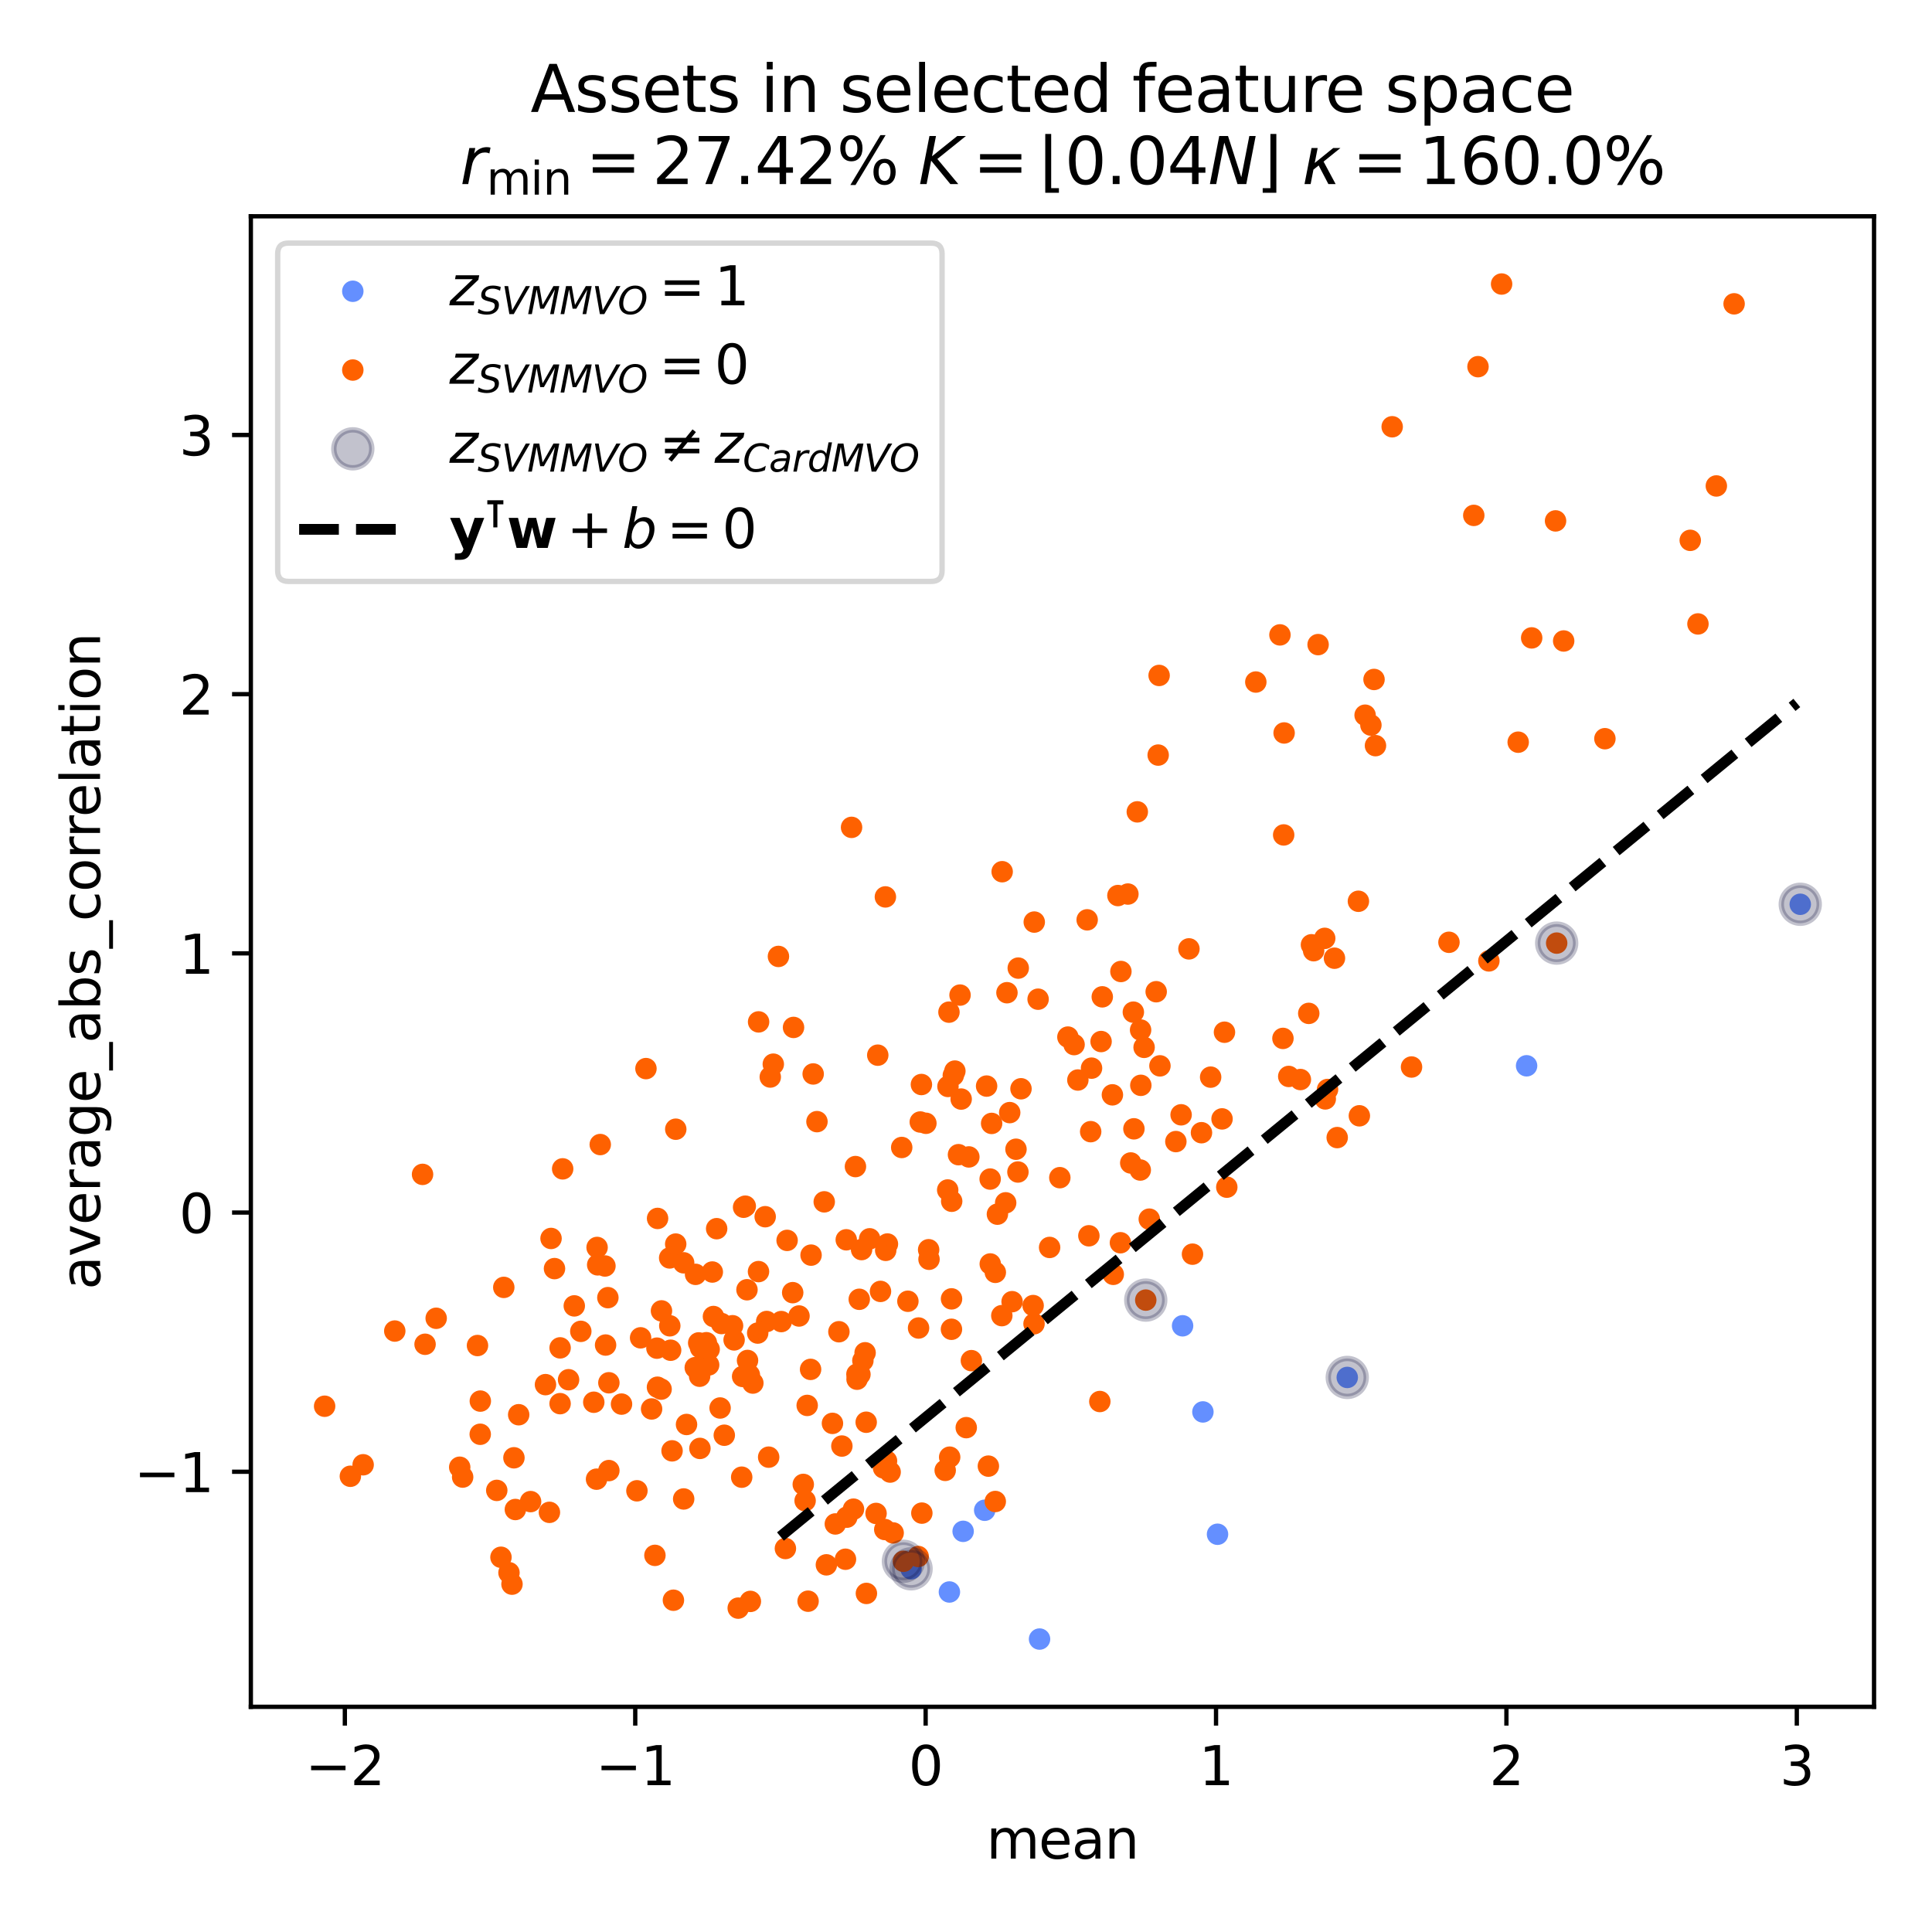 <?xml version="1.0" encoding="utf-8" standalone="no"?>
<!DOCTYPE svg PUBLIC "-//W3C//DTD SVG 1.1//EN"
  "http://www.w3.org/Graphics/SVG/1.1/DTD/svg11.dtd">
<svg xmlns:xlink="http://www.w3.org/1999/xlink" width="360pt" height="360pt" viewBox="0 0 360 360" xmlns="http://www.w3.org/2000/svg" version="1.1">
 <defs>
  <style type="text/css">*{stroke-linejoin: round; stroke-linecap: butt}</style>
 </defs>
 <g id="figure_1">
  <g id="patch_1">
   <path d="M 0 360 
L 360 360 
L 360 0 
L 0 0 
z
" style="fill: #ffffff"/>
  </g>
  <g id="axes_1">
   <g id="patch_2">
    <path d="M 46.741 318.04 
L 349.2 318.04 
L 349.2 40.301 
L 46.741 40.301 
z
" style="fill: #ffffff"/>
   </g>
   <g id="PathCollection_1">
    <defs>
     <path id="C0_0_ed54675f46" d="M 0 1.5 
C 0.398 1.5 0.779 1.342 1.061 1.061 
C 1.342 0.779 1.5 0.398 1.5 -0 
C 1.5 -0.398 1.342 -0.779 1.061 -1.061 
C 0.779 -1.342 0.398 -1.5 0 -1.5 
C -0.398 -1.5 -0.779 -1.342 -1.061 -1.061 
C -1.342 -0.779 -1.5 -0.398 -1.5 0 
C -1.5 0.398 -1.342 0.779 -1.061 1.061 
C -0.779 1.342 -0.398 1.5 0 1.5 
z
"/>
    </defs>
    <g clip-path="url(#p3b98c64f14)">
     <use xlink:href="#C0_0_ed54675f46" x="284.459" y="198.595" style="fill: #648fff; stroke: #648fff"/>
    </g>
    <g clip-path="url(#p3b98c64f14)">
     <use xlink:href="#C0_0_ed54675f46" x="179.466" y="285.342" style="fill: #648fff; stroke: #648fff"/>
    </g>
    <g clip-path="url(#p3b98c64f14)">
     <use xlink:href="#C0_0_ed54675f46" x="335.452" y="168.499" style="fill: #648fff; stroke: #648fff"/>
    </g>
    <g clip-path="url(#p3b98c64f14)">
     <use xlink:href="#C0_0_ed54675f46" x="251.042" y="256.666" style="fill: #648fff; stroke: #648fff"/>
    </g>
    <g clip-path="url(#p3b98c64f14)">
     <use xlink:href="#C0_0_ed54675f46" x="169.767" y="292.325" style="fill: #648fff; stroke: #648fff"/>
    </g>
    <g clip-path="url(#p3b98c64f14)">
     <use xlink:href="#C0_0_ed54675f46" x="226.867" y="285.884" style="fill: #648fff; stroke: #648fff"/>
    </g>
    <g clip-path="url(#p3b98c64f14)">
     <use xlink:href="#C0_0_ed54675f46" x="224.144" y="263.092" style="fill: #648fff; stroke: #648fff"/>
    </g>
    <g clip-path="url(#p3b98c64f14)">
     <use xlink:href="#C0_0_ed54675f46" x="220.358" y="247.043" style="fill: #648fff; stroke: #648fff"/>
    </g>
    <g clip-path="url(#p3b98c64f14)">
     <use xlink:href="#C0_0_ed54675f46" x="183.483" y="281.413" style="fill: #648fff; stroke: #648fff"/>
    </g>
    <g clip-path="url(#p3b98c64f14)">
     <use xlink:href="#C0_0_ed54675f46" x="176.909" y="296.644" style="fill: #648fff; stroke: #648fff"/>
    </g>
    <g clip-path="url(#p3b98c64f14)">
     <use xlink:href="#C0_0_ed54675f46" x="193.704" y="305.415" style="fill: #648fff; stroke: #648fff"/>
    </g>
   </g>
   <g id="PathCollection_2">
    <defs>
     <path id="C1_0_194abed080" d="M 0 1.5 
C 0.398 1.5 0.779 1.342 1.061 1.061 
C 1.342 0.779 1.5 0.398 1.5 -0 
C 1.5 -0.398 1.342 -0.779 1.061 -1.061 
C 0.779 -1.342 0.398 -1.5 0 -1.5 
C -0.398 -1.5 -0.779 -1.342 -1.061 -1.061 
C -1.342 -0.779 -1.5 -0.398 -1.5 0 
C -1.5 0.398 -1.342 0.779 -1.061 1.061 
C -0.779 1.342 -0.398 1.5 0 1.5 
z
"/>
    </defs>
    <g clip-path="url(#p3b98c64f14)">
     <use xlink:href="#C1_0_194abed080" x="242.309" y="201.155" style="fill: #fe6100; stroke: #fe6100"/>
    </g>
    <g clip-path="url(#p3b98c64f14)">
     <use xlink:href="#C1_0_194abed080" x="189.676" y="218.386" style="fill: #fe6100; stroke: #fe6100"/>
    </g>
    <g clip-path="url(#p3b98c64f14)">
     <use xlink:href="#C1_0_194abed080" x="210.698" y="216.701" style="fill: #fe6100; stroke: #fe6100"/>
    </g>
    <g clip-path="url(#p3b98c64f14)">
     <use xlink:href="#C1_0_194abed080" x="256.03" y="126.609" style="fill: #fe6100; stroke: #fe6100"/>
    </g>
    <g clip-path="url(#p3b98c64f14)">
     <use xlink:href="#C1_0_194abed080" x="134.181" y="262.359" style="fill: #fe6100; stroke: #fe6100"/>
    </g>
    <g clip-path="url(#p3b98c64f14)">
     <use xlink:href="#C1_0_194abed080" x="184.501" y="219.701" style="fill: #fe6100; stroke: #fe6100"/>
    </g>
    <g clip-path="url(#p3b98c64f14)">
     <use xlink:href="#C1_0_194abed080" x="215.809" y="140.699" style="fill: #fe6100; stroke: #fe6100"/>
    </g>
    <g clip-path="url(#p3b98c64f14)">
     <use xlink:href="#C1_0_194abed080" x="146.348" y="288.542" style="fill: #fe6100; stroke: #fe6100"/>
    </g>
    <g clip-path="url(#p3b98c64f14)">
     <use xlink:href="#C1_0_194abed080" x="244.777" y="177.15" style="fill: #fe6100; stroke: #fe6100"/>
    </g>
    <g clip-path="url(#p3b98c64f14)">
     <use xlink:href="#C1_0_194abed080" x="187.632" y="184.979" style="fill: #fe6100; stroke: #fe6100"/>
    </g>
    <g clip-path="url(#p3b98c64f14)">
     <use xlink:href="#C1_0_194abed080" x="165.191" y="272.231" style="fill: #fe6100; stroke: #fe6100"/>
    </g>
    <g clip-path="url(#p3b98c64f14)">
     <use xlink:href="#C1_0_194abed080" x="177.304" y="242.025" style="fill: #fe6100; stroke: #fe6100"/>
    </g>
    <g clip-path="url(#p3b98c64f14)">
     <use xlink:href="#C1_0_194abed080" x="177.928" y="199.581" style="fill: #fe6100; stroke: #fe6100"/>
    </g>
    <g clip-path="url(#p3b98c64f14)">
     <use xlink:href="#C1_0_194abed080" x="122.529" y="227.036" style="fill: #fe6100; stroke: #fe6100"/>
    </g>
    <g clip-path="url(#p3b98c64f14)">
     <use xlink:href="#C1_0_194abed080" x="238.5" y="118.303" style="fill: #fe6100; stroke: #fe6100"/>
    </g>
    <g clip-path="url(#p3b98c64f14)">
     <use xlink:href="#C1_0_194abed080" x="274.617" y="96.036" style="fill: #fe6100; stroke: #fe6100"/>
    </g>
    <g clip-path="url(#p3b98c64f14)">
     <use xlink:href="#C1_0_194abed080" x="151.04" y="255.163" style="fill: #fe6100; stroke: #fe6100"/>
    </g>
    <g clip-path="url(#p3b98c64f14)">
     <use xlink:href="#C1_0_194abed080" x="122.509" y="258.487" style="fill: #fe6100; stroke: #fe6100"/>
    </g>
    <g clip-path="url(#p3b98c64f14)">
     <use xlink:href="#C1_0_194abed080" x="156.319" y="248.15" style="fill: #fe6100; stroke: #fe6100"/>
    </g>
    <g clip-path="url(#p3b98c64f14)">
     <use xlink:href="#C1_0_194abed080" x="93.349" y="290.173" style="fill: #fe6100; stroke: #fe6100"/>
    </g>
    <g clip-path="url(#p3b98c64f14)">
     <use xlink:href="#C1_0_194abed080" x="134.961" y="267.434" style="fill: #fe6100; stroke: #fe6100"/>
    </g>
    <g clip-path="url(#p3b98c64f14)">
     <use xlink:href="#C1_0_194abed080" x="131.619" y="250.196" style="fill: #fe6100; stroke: #fe6100"/>
    </g>
    <g clip-path="url(#p3b98c64f14)">
     <use xlink:href="#C1_0_194abed080" x="139.292" y="253.501" style="fill: #fe6100; stroke: #fe6100"/>
    </g>
    <g clip-path="url(#p3b98c64f14)">
     <use xlink:href="#C1_0_194abed080" x="186.739" y="162.43" style="fill: #fe6100; stroke: #fe6100"/>
    </g>
    <g clip-path="url(#p3b98c64f14)">
     <use xlink:href="#C1_0_194abed080" x="189.315" y="214.144" style="fill: #fe6100; stroke: #fe6100"/>
    </g>
    <g clip-path="url(#p3b98c64f14)">
     <use xlink:href="#C1_0_194abed080" x="93.873" y="239.886" style="fill: #fe6100; stroke: #fe6100"/>
    </g>
    <g clip-path="url(#p3b98c64f14)">
     <use xlink:href="#C1_0_194abed080" x="143.53" y="200.688" style="fill: #fe6100; stroke: #fe6100"/>
    </g>
    <g clip-path="url(#p3b98c64f14)">
     <use xlink:href="#C1_0_194abed080" x="176.589" y="221.737" style="fill: #fe6100; stroke: #fe6100"/>
    </g>
    <g clip-path="url(#p3b98c64f14)">
     <use xlink:href="#C1_0_194abed080" x="185.464" y="237.082" style="fill: #fe6100; stroke: #fe6100"/>
    </g>
    <g clip-path="url(#p3b98c64f14)">
     <use xlink:href="#C1_0_194abed080" x="184.776" y="209.332" style="fill: #fe6100; stroke: #fe6100"/>
    </g>
    <g clip-path="url(#p3b98c64f14)">
     <use xlink:href="#C1_0_194abed080" x="120.365" y="199.117" style="fill: #fe6100; stroke: #fe6100"/>
    </g>
    <g clip-path="url(#p3b98c64f14)">
     <use xlink:href="#C1_0_194abed080" x="95.402" y="295.183" style="fill: #fe6100; stroke: #fe6100"/>
    </g>
    <g clip-path="url(#p3b98c64f14)">
     <use xlink:href="#C1_0_194abed080" x="239.276" y="136.577" style="fill: #fe6100; stroke: #fe6100"/>
    </g>
    <g clip-path="url(#p3b98c64f14)">
     <use xlink:href="#C1_0_194abed080" x="73.56" y="248.022" style="fill: #fe6100; stroke: #fe6100"/>
    </g>
    <g clip-path="url(#p3b98c64f14)">
     <use xlink:href="#C1_0_194abed080" x="211.183" y="188.6" style="fill: #fe6100; stroke: #fe6100"/>
    </g>
    <g clip-path="url(#p3b98c64f14)">
     <use xlink:href="#C1_0_194abed080" x="105.945" y="257.092" style="fill: #fe6100; stroke: #fe6100"/>
    </g>
    <g clip-path="url(#p3b98c64f14)">
     <use xlink:href="#C1_0_194abed080" x="132.729" y="237.023" style="fill: #fe6100; stroke: #fe6100"/>
    </g>
    <g clip-path="url(#p3b98c64f14)">
     <use xlink:href="#C1_0_194abed080" x="188.589" y="242.549" style="fill: #fe6100; stroke: #fe6100"/>
    </g>
    <g clip-path="url(#p3b98c64f14)">
     <use xlink:href="#C1_0_194abed080" x="158.676" y="154.167" style="fill: #fe6100; stroke: #fe6100"/>
    </g>
    <g clip-path="url(#p3b98c64f14)">
     <use xlink:href="#C1_0_194abed080" x="171.161" y="247.455" style="fill: #fe6100; stroke: #fe6100"/>
    </g>
    <g clip-path="url(#p3b98c64f14)">
     <use xlink:href="#C1_0_194abed080" x="208.775" y="231.567" style="fill: #fe6100; stroke: #fe6100"/>
    </g>
    <g clip-path="url(#p3b98c64f14)">
     <use xlink:href="#C1_0_194abed080" x="133.538" y="228.947" style="fill: #fe6100; stroke: #fe6100"/>
    </g>
    <g clip-path="url(#p3b98c64f14)">
     <use xlink:href="#C1_0_194abed080" x="127.391" y="235.306" style="fill: #fe6100; stroke: #fe6100"/>
    </g>
    <g clip-path="url(#p3b98c64f14)">
     <use xlink:href="#C1_0_194abed080" x="98.869" y="279.802" style="fill: #fe6100; stroke: #fe6100"/>
    </g>
    <g clip-path="url(#p3b98c64f14)">
     <use xlink:href="#C1_0_194abed080" x="186.674" y="245.15" style="fill: #fe6100; stroke: #fe6100"/>
    </g>
    <g clip-path="url(#p3b98c64f14)">
     <use xlink:href="#C1_0_194abed080" x="184.521" y="235.521" style="fill: #fe6100; stroke: #fe6100"/>
    </g>
    <g clip-path="url(#p3b98c64f14)">
     <use xlink:href="#C1_0_194abed080" x="142.859" y="246.241" style="fill: #fe6100; stroke: #fe6100"/>
    </g>
    <g clip-path="url(#p3b98c64f14)">
     <use xlink:href="#C1_0_194abed080" x="183.838" y="202.375" style="fill: #fe6100; stroke: #fe6100"/>
    </g>
    <g clip-path="url(#p3b98c64f14)">
     <use xlink:href="#C1_0_194abed080" x="121.416" y="262.539" style="fill: #fe6100; stroke: #fe6100"/>
    </g>
    <g clip-path="url(#p3b98c64f14)">
     <use xlink:href="#C1_0_194abed080" x="207.441" y="237.454" style="fill: #fe6100; stroke: #fe6100"/>
    </g>
    <g clip-path="url(#p3b98c64f14)">
     <use xlink:href="#C1_0_194abed080" x="177.635" y="200.385" style="fill: #fe6100; stroke: #fe6100"/>
    </g>
    <g clip-path="url(#p3b98c64f14)">
     <use xlink:href="#C1_0_194abed080" x="101.641" y="258.006" style="fill: #fe6100; stroke: #fe6100"/>
    </g>
    <g clip-path="url(#p3b98c64f14)">
     <use xlink:href="#C1_0_194abed080" x="168.335" y="290.922" style="fill: #fe6100; stroke: #fe6100"/>
    </g>
    <g clip-path="url(#p3b98c64f14)">
     <use xlink:href="#C1_0_194abed080" x="127.923" y="265.432" style="fill: #fe6100; stroke: #fe6100"/>
    </g>
    <g clip-path="url(#p3b98c64f14)">
     <use xlink:href="#C1_0_194abed080" x="176.958" y="271.52" style="fill: #fe6100; stroke: #fe6100"/>
    </g>
    <g clip-path="url(#p3b98c64f14)">
     <use xlink:href="#C1_0_194abed080" x="234.003" y="127.087" style="fill: #fe6100; stroke: #fe6100"/>
    </g>
    <g clip-path="url(#p3b98c64f14)">
     <use xlink:href="#C1_0_194abed080" x="89.484" y="267.255" style="fill: #fe6100; stroke: #fe6100"/>
    </g>
    <g clip-path="url(#p3b98c64f14)">
     <use xlink:href="#C1_0_194abed080" x="151.131" y="233.875" style="fill: #fe6100; stroke: #fe6100"/>
    </g>
    <g clip-path="url(#p3b98c64f14)">
     <use xlink:href="#C1_0_194abed080" x="319.815" y="90.551" style="fill: #fe6100; stroke: #fe6100"/>
    </g>
    <g clip-path="url(#p3b98c64f14)">
     <use xlink:href="#C1_0_194abed080" x="130.538" y="251.152" style="fill: #fe6100; stroke: #fe6100"/>
    </g>
    <g clip-path="url(#p3b98c64f14)">
     <use xlink:href="#C1_0_194abed080" x="239.058" y="193.491" style="fill: #fe6100; stroke: #fe6100"/>
    </g>
    <g clip-path="url(#p3b98c64f14)">
     <use xlink:href="#C1_0_194abed080" x="119.365" y="249.285" style="fill: #fe6100; stroke: #fe6100"/>
    </g>
    <g clip-path="url(#p3b98c64f14)">
     <use xlink:href="#C1_0_194abed080" x="137.556" y="299.652" style="fill: #fe6100; stroke: #fe6100"/>
    </g>
    <g clip-path="url(#p3b98c64f14)">
     <use xlink:href="#C1_0_194abed080" x="171.773" y="281.947" style="fill: #fe6100; stroke: #fe6100"/>
    </g>
    <g clip-path="url(#p3b98c64f14)">
     <use xlink:href="#C1_0_194abed080" x="124.781" y="234.397" style="fill: #fe6100; stroke: #fe6100"/>
    </g>
    <g clip-path="url(#p3b98c64f14)">
     <use xlink:href="#C1_0_194abed080" x="103.323" y="236.386" style="fill: #fe6100; stroke: #fe6100"/>
    </g>
    <g clip-path="url(#p3b98c64f14)">
     <use xlink:href="#C1_0_194abed080" x="88.973" y="250.72" style="fill: #fe6100; stroke: #fe6100"/>
    </g>
    <g clip-path="url(#p3b98c64f14)">
     <use xlink:href="#C1_0_194abed080" x="198.987" y="193.246" style="fill: #fe6100; stroke: #fe6100"/>
    </g>
    <g clip-path="url(#p3b98c64f14)">
     <use xlink:href="#C1_0_194abed080" x="249.168" y="211.972" style="fill: #fe6100; stroke: #fe6100"/>
    </g>
    <g clip-path="url(#p3b98c64f14)">
     <use xlink:href="#C1_0_194abed080" x="138.557" y="224.953" style="fill: #fe6100; stroke: #fe6100"/>
    </g>
    <g clip-path="url(#p3b98c64f14)">
     <use xlink:href="#C1_0_194abed080" x="177.291" y="247.691" style="fill: #fe6100; stroke: #fe6100"/>
    </g>
    <g clip-path="url(#p3b98c64f14)">
     <use xlink:href="#C1_0_194abed080" x="173.108" y="234.646" style="fill: #fe6100; stroke: #fe6100"/>
    </g>
    <g clip-path="url(#p3b98c64f14)">
     <use xlink:href="#C1_0_194abed080" x="163.241" y="282.007" style="fill: #fe6100; stroke: #fe6100"/>
    </g>
    <g clip-path="url(#p3b98c64f14)">
     <use xlink:href="#C1_0_194abed080" x="166.426" y="285.639" style="fill: #fe6100; stroke: #fe6100"/>
    </g>
    <g clip-path="url(#p3b98c64f14)">
     <use xlink:href="#C1_0_194abed080" x="215.986" y="125.86" style="fill: #fe6100; stroke: #fe6100"/>
    </g>
    <g clip-path="url(#p3b98c64f14)">
     <use xlink:href="#C1_0_194abed080" x="213.495" y="242.254" style="fill: #fe6100; stroke: #fe6100"/>
    </g>
    <g clip-path="url(#p3b98c64f14)">
     <use xlink:href="#C1_0_194abed080" x="184.17" y="273.191" style="fill: #fe6100; stroke: #fe6100"/>
    </g>
    <g clip-path="url(#p3b98c64f14)">
     <use xlink:href="#C1_0_194abed080" x="113.269" y="241.797" style="fill: #fe6100; stroke: #fe6100"/>
    </g>
    <g clip-path="url(#p3b98c64f14)">
     <use xlink:href="#C1_0_194abed080" x="150.022" y="279.637" style="fill: #fe6100; stroke: #fe6100"/>
    </g>
    <g clip-path="url(#p3b98c64f14)">
     <use xlink:href="#C1_0_194abed080" x="86.208" y="275.232" style="fill: #fe6100; stroke: #fe6100"/>
    </g>
    <g clip-path="url(#p3b98c64f14)">
     <use xlink:href="#C1_0_194abed080" x="147.708" y="240.868" style="fill: #fe6100; stroke: #fe6100"/>
    </g>
    <g clip-path="url(#p3b98c64f14)">
     <use xlink:href="#C1_0_194abed080" x="145.576" y="246.256" style="fill: #fe6100; stroke: #fe6100"/>
    </g>
    <g clip-path="url(#p3b98c64f14)">
     <use xlink:href="#C1_0_194abed080" x="165.866" y="274.297" style="fill: #fe6100; stroke: #fe6100"/>
    </g>
    <g clip-path="url(#p3b98c64f14)">
     <use xlink:href="#C1_0_194abed080" x="140.284" y="257.714" style="fill: #fe6100; stroke: #fe6100"/>
    </g>
    <g clip-path="url(#p3b98c64f14)">
     <use xlink:href="#C1_0_194abed080" x="200.14" y="194.645" style="fill: #fe6100; stroke: #fe6100"/>
    </g>
    <g clip-path="url(#p3b98c64f14)">
     <use xlink:href="#C1_0_194abed080" x="212.577" y="202.235" style="fill: #fe6100; stroke: #fe6100"/>
    </g>
    <g clip-path="url(#p3b98c64f14)">
     <use xlink:href="#C1_0_194abed080" x="205.393" y="185.747" style="fill: #fe6100; stroke: #fe6100"/>
    </g>
    <g clip-path="url(#p3b98c64f14)">
     <use xlink:href="#C1_0_194abed080" x="290.064" y="175.733" style="fill: #fe6100; stroke: #fe6100"/>
    </g>
    <g clip-path="url(#p3b98c64f14)">
     <use xlink:href="#C1_0_194abed080" x="207.28" y="204.008" style="fill: #fe6100; stroke: #fe6100"/>
    </g>
    <g clip-path="url(#p3b98c64f14)">
     <use xlink:href="#C1_0_194abed080" x="212.532" y="191.93" style="fill: #fe6100; stroke: #fe6100"/>
    </g>
    <g clip-path="url(#p3b98c64f14)">
     <use xlink:href="#C1_0_194abed080" x="67.667" y="272.939" style="fill: #fe6100; stroke: #fe6100"/>
    </g>
    <g clip-path="url(#p3b98c64f14)">
     <use xlink:href="#C1_0_194abed080" x="192.677" y="246.668" style="fill: #fe6100; stroke: #fe6100"/>
    </g>
    <g clip-path="url(#p3b98c64f14)">
     <use xlink:href="#C1_0_194abed080" x="208.865" y="181.024" style="fill: #fe6100; stroke: #fe6100"/>
    </g>
    <g clip-path="url(#p3b98c64f14)">
     <use xlink:href="#C1_0_194abed080" x="193.435" y="186.185" style="fill: #fe6100; stroke: #fe6100"/>
    </g>
    <g clip-path="url(#p3b98c64f14)">
     <use xlink:href="#C1_0_194abed080" x="256.3" y="138.94" style="fill: #fe6100; stroke: #fe6100"/>
    </g>
    <g clip-path="url(#p3b98c64f14)">
     <use xlink:href="#C1_0_194abed080" x="176.124" y="273.983" style="fill: #fe6100; stroke: #fe6100"/>
    </g>
    <g clip-path="url(#p3b98c64f14)">
     <use xlink:href="#C1_0_194abed080" x="220.083" y="207.728" style="fill: #fe6100; stroke: #fe6100"/>
    </g>
    <g clip-path="url(#p3b98c64f14)">
     <use xlink:href="#C1_0_194abed080" x="150.408" y="261.879" style="fill: #fe6100; stroke: #fe6100"/>
    </g>
    <g clip-path="url(#p3b98c64f14)">
     <use xlink:href="#C1_0_194abed080" x="299.05" y="137.646" style="fill: #fe6100; stroke: #fe6100"/>
    </g>
    <g clip-path="url(#p3b98c64f14)">
     <use xlink:href="#C1_0_194abed080" x="113.455" y="257.66" style="fill: #fe6100; stroke: #fe6100"/>
    </g>
    <g clip-path="url(#p3b98c64f14)">
     <use xlink:href="#C1_0_194abed080" x="130.191" y="250.23" style="fill: #fe6100; stroke: #fe6100"/>
    </g>
    <g clip-path="url(#p3b98c64f14)">
     <use xlink:href="#C1_0_194abed080" x="102.68" y="230.768" style="fill: #fe6100; stroke: #fe6100"/>
    </g>
    <g clip-path="url(#p3b98c64f14)">
     <use xlink:href="#C1_0_194abed080" x="165.361" y="231.802" style="fill: #fe6100; stroke: #fe6100"/>
    </g>
    <g clip-path="url(#p3b98c64f14)">
     <use xlink:href="#C1_0_194abed080" x="152.23" y="209.002" style="fill: #fe6100; stroke: #fe6100"/>
    </g>
    <g clip-path="url(#p3b98c64f14)">
     <use xlink:href="#C1_0_194abed080" x="291.368" y="119.438" style="fill: #fe6100; stroke: #fe6100"/>
    </g>
    <g clip-path="url(#p3b98c64f14)">
     <use xlink:href="#C1_0_194abed080" x="248.659" y="178.547" style="fill: #fe6100; stroke: #fe6100"/>
    </g>
    <g clip-path="url(#p3b98c64f14)">
     <use xlink:href="#C1_0_194abed080" x="92.565" y="277.713" style="fill: #fe6100; stroke: #fe6100"/>
    </g>
    <g clip-path="url(#p3b98c64f14)">
     <use xlink:href="#C1_0_194abed080" x="179.1" y="204.796" style="fill: #fe6100; stroke: #fe6100"/>
    </g>
    <g clip-path="url(#p3b98c64f14)">
     <use xlink:href="#C1_0_194abed080" x="104.845" y="217.799" style="fill: #fe6100; stroke: #fe6100"/>
    </g>
    <g clip-path="url(#p3b98c64f14)">
     <use xlink:href="#C1_0_194abed080" x="165.038" y="232.985" style="fill: #fe6100; stroke: #fe6100"/>
    </g>
    <g clip-path="url(#p3b98c64f14)">
     <use xlink:href="#C1_0_194abed080" x="156.87" y="269.451" style="fill: #fe6100; stroke: #fe6100"/>
    </g>
    <g clip-path="url(#p3b98c64f14)">
     <use xlink:href="#C1_0_194abed080" x="112.841" y="250.629" style="fill: #fe6100; stroke: #fe6100"/>
    </g>
    <g clip-path="url(#p3b98c64f14)">
     <use xlink:href="#C1_0_194abed080" x="130.363" y="256.441" style="fill: #fe6100; stroke: #fe6100"/>
    </g>
    <g clip-path="url(#p3b98c64f14)">
     <use xlink:href="#C1_0_194abed080" x="136.79" y="249.672" style="fill: #fe6100; stroke: #fe6100"/>
    </g>
    <g clip-path="url(#p3b98c64f14)">
     <use xlink:href="#C1_0_194abed080" x="269.995" y="175.582" style="fill: #fe6100; stroke: #fe6100"/>
    </g>
    <g clip-path="url(#p3b98c64f14)">
     <use xlink:href="#C1_0_194abed080" x="171.091" y="290.029" style="fill: #fe6100; stroke: #fe6100"/>
    </g>
    <g clip-path="url(#p3b98c64f14)">
     <use xlink:href="#C1_0_194abed080" x="277.431" y="179.05" style="fill: #fe6100; stroke: #fe6100"/>
    </g>
    <g clip-path="url(#p3b98c64f14)">
     <use xlink:href="#C1_0_194abed080" x="159.699" y="256.996" style="fill: #fe6100; stroke: #fe6100"/>
    </g>
    <g clip-path="url(#p3b98c64f14)">
     <use xlink:href="#C1_0_194abed080" x="205.171" y="194.076" style="fill: #fe6100; stroke: #fe6100"/>
    </g>
    <g clip-path="url(#p3b98c64f14)">
     <use xlink:href="#C1_0_194abed080" x="246.843" y="174.849" style="fill: #fe6100; stroke: #fe6100"/>
    </g>
    <g clip-path="url(#p3b98c64f14)">
     <use xlink:href="#C1_0_194abed080" x="279.802" y="52.925" style="fill: #fe6100; stroke: #fe6100"/>
    </g>
    <g clip-path="url(#p3b98c64f14)">
     <use xlink:href="#C1_0_194abed080" x="141.337" y="236.943" style="fill: #fe6100; stroke: #fe6100"/>
    </g>
    <g clip-path="url(#p3b98c64f14)">
     <use xlink:href="#C1_0_194abed080" x="246.947" y="204.767" style="fill: #fe6100; stroke: #fe6100"/>
    </g>
    <g clip-path="url(#p3b98c64f14)">
     <use xlink:href="#C1_0_194abed080" x="153.584" y="223.946" style="fill: #fe6100; stroke: #fe6100"/>
    </g>
    <g clip-path="url(#p3b98c64f14)">
     <use xlink:href="#C1_0_194abed080" x="157.688" y="231.019" style="fill: #fe6100; stroke: #fe6100"/>
    </g>
    <g clip-path="url(#p3b98c64f14)">
     <use xlink:href="#C1_0_194abed080" x="138.205" y="275.251" style="fill: #fe6100; stroke: #fe6100"/>
    </g>
    <g clip-path="url(#p3b98c64f14)">
     <use xlink:href="#C1_0_194abed080" x="211.289" y="210.34" style="fill: #fe6100; stroke: #fe6100"/>
    </g>
    <g clip-path="url(#p3b98c64f14)">
     <use xlink:href="#C1_0_194abed080" x="177.332" y="223.836" style="fill: #fe6100; stroke: #fe6100"/>
    </g>
    <g clip-path="url(#p3b98c64f14)">
     <use xlink:href="#C1_0_194abed080" x="211.919" y="151.279" style="fill: #fe6100; stroke: #fe6100"/>
    </g>
    <g clip-path="url(#p3b98c64f14)">
     <use xlink:href="#C1_0_194abed080" x="131.889" y="251.532" style="fill: #fe6100; stroke: #fe6100"/>
    </g>
    <g clip-path="url(#p3b98c64f14)">
     <use xlink:href="#C1_0_194abed080" x="192.718" y="171.815" style="fill: #fe6100; stroke: #fe6100"/>
    </g>
    <g clip-path="url(#p3b98c64f14)">
     <use xlink:href="#C1_0_194abed080" x="147.862" y="191.446" style="fill: #fe6100; stroke: #fe6100"/>
    </g>
    <g clip-path="url(#p3b98c64f14)">
     <use xlink:href="#C1_0_194abed080" x="259.413" y="79.522" style="fill: #fe6100; stroke: #fe6100"/>
    </g>
    <g clip-path="url(#p3b98c64f14)">
     <use xlink:href="#C1_0_194abed080" x="187.392" y="224.13" style="fill: #fe6100; stroke: #fe6100"/>
    </g>
    <g clip-path="url(#p3b98c64f14)">
     <use xlink:href="#C1_0_194abed080" x="138.872" y="224.751" style="fill: #fe6100; stroke: #fe6100"/>
    </g>
    <g clip-path="url(#p3b98c64f14)">
     <use xlink:href="#C1_0_194abed080" x="212.474" y="218.017" style="fill: #fe6100; stroke: #fe6100"/>
    </g>
    <g clip-path="url(#p3b98c64f14)">
     <use xlink:href="#C1_0_194abed080" x="240.138" y="200.579" style="fill: #fe6100; stroke: #fe6100"/>
    </g>
    <g clip-path="url(#p3b98c64f14)">
     <use xlink:href="#C1_0_194abed080" x="160.785" y="253.539" style="fill: #fe6100; stroke: #fe6100"/>
    </g>
    <g clip-path="url(#p3b98c64f14)">
     <use xlink:href="#C1_0_194abed080" x="123.257" y="244.266" style="fill: #fe6100; stroke: #fe6100"/>
    </g>
    <g clip-path="url(#p3b98c64f14)">
     <use xlink:href="#C1_0_194abed080" x="178.89" y="185.419" style="fill: #fe6100; stroke: #fe6100"/>
    </g>
    <g clip-path="url(#p3b98c64f14)">
     <use xlink:href="#C1_0_194abed080" x="111.259" y="232.445" style="fill: #fe6100; stroke: #fe6100"/>
    </g>
    <g clip-path="url(#p3b98c64f14)">
     <use xlink:href="#C1_0_194abed080" x="215.438" y="184.793" style="fill: #fe6100; stroke: #fe6100"/>
    </g>
    <g clip-path="url(#p3b98c64f14)">
     <use xlink:href="#C1_0_194abed080" x="96.029" y="281.275" style="fill: #fe6100; stroke: #fe6100"/>
    </g>
    <g clip-path="url(#p3b98c64f14)">
     <use xlink:href="#C1_0_194abed080" x="148.884" y="245.216" style="fill: #fe6100; stroke: #fe6100"/>
    </g>
    <g clip-path="url(#p3b98c64f14)">
     <use xlink:href="#C1_0_194abed080" x="282.893" y="138.296" style="fill: #fe6100; stroke: #fe6100"/>
    </g>
    <g clip-path="url(#p3b98c64f14)">
     <use xlink:href="#C1_0_194abed080" x="132.047" y="254.336" style="fill: #fe6100; stroke: #fe6100"/>
    </g>
    <g clip-path="url(#p3b98c64f14)">
     <use xlink:href="#C1_0_194abed080" x="164.979" y="167.127" style="fill: #fe6100; stroke: #fe6100"/>
    </g>
    <g clip-path="url(#p3b98c64f14)">
     <use xlink:href="#C1_0_194abed080" x="202.577" y="171.398" style="fill: #fe6100; stroke: #fe6100"/>
    </g>
    <g clip-path="url(#p3b98c64f14)">
     <use xlink:href="#C1_0_194abed080" x="164.067" y="240.634" style="fill: #fe6100; stroke: #fe6100"/>
    </g>
    <g clip-path="url(#p3b98c64f14)">
     <use xlink:href="#C1_0_194abed080" x="173.038" y="232.87" style="fill: #fe6100; stroke: #fe6100"/>
    </g>
    <g clip-path="url(#p3b98c64f14)">
     <use xlink:href="#C1_0_194abed080" x="60.489" y="262.031" style="fill: #fe6100; stroke: #fe6100"/>
    </g>
    <g clip-path="url(#p3b98c64f14)">
     <use xlink:href="#C1_0_194abed080" x="159.4" y="217.374" style="fill: #fe6100; stroke: #fe6100"/>
    </g>
    <g clip-path="url(#p3b98c64f14)">
     <use xlink:href="#C1_0_194abed080" x="214.151" y="227.17" style="fill: #fe6100; stroke: #fe6100"/>
    </g>
    <g clip-path="url(#p3b98c64f14)">
     <use xlink:href="#C1_0_194abed080" x="255.448" y="135.111" style="fill: #fe6100; stroke: #fe6100"/>
    </g>
    <g clip-path="url(#p3b98c64f14)">
     <use xlink:href="#C1_0_194abed080" x="228.163" y="192.339" style="fill: #fe6100; stroke: #fe6100"/>
    </g>
    <g clip-path="url(#p3b98c64f14)">
     <use xlink:href="#C1_0_194abed080" x="168.022" y="213.816" style="fill: #fe6100; stroke: #fe6100"/>
    </g>
    <g clip-path="url(#p3b98c64f14)">
     <use xlink:href="#C1_0_194abed080" x="123.187" y="258.847" style="fill: #fe6100; stroke: #fe6100"/>
    </g>
    <g clip-path="url(#p3b98c64f14)">
     <use xlink:href="#C1_0_194abed080" x="202.897" y="230.271" style="fill: #fe6100; stroke: #fe6100"/>
    </g>
    <g clip-path="url(#p3b98c64f14)">
     <use xlink:href="#C1_0_194abed080" x="188.144" y="207.317" style="fill: #fe6100; stroke: #fe6100"/>
    </g>
    <g clip-path="url(#p3b98c64f14)">
     <use xlink:href="#C1_0_194abed080" x="129.552" y="254.837" style="fill: #fe6100; stroke: #fe6100"/>
    </g>
    <g clip-path="url(#p3b98c64f14)">
     <use xlink:href="#C1_0_194abed080" x="253.12" y="167.938" style="fill: #fe6100; stroke: #fe6100"/>
    </g>
    <g clip-path="url(#p3b98c64f14)">
     <use xlink:href="#C1_0_194abed080" x="190.248" y="202.878" style="fill: #fe6100; stroke: #fe6100"/>
    </g>
    <g clip-path="url(#p3b98c64f14)">
     <use xlink:href="#C1_0_194abed080" x="161.403" y="265.012" style="fill: #fe6100; stroke: #fe6100"/>
    </g>
    <g clip-path="url(#p3b98c64f14)">
     <use xlink:href="#C1_0_194abed080" x="111.369" y="235.688" style="fill: #fe6100; stroke: #fe6100"/>
    </g>
    <g clip-path="url(#p3b98c64f14)">
     <use xlink:href="#C1_0_194abed080" x="203.232" y="210.869" style="fill: #fe6100; stroke: #fe6100"/>
    </g>
    <g clip-path="url(#p3b98c64f14)">
     <use xlink:href="#C1_0_194abed080" x="314.952" y="100.685" style="fill: #fe6100; stroke: #fe6100"/>
    </g>
    <g clip-path="url(#p3b98c64f14)">
     <use xlink:href="#C1_0_194abed080" x="125.228" y="270.346" style="fill: #fe6100; stroke: #fe6100"/>
    </g>
    <g clip-path="url(#p3b98c64f14)">
     <use xlink:href="#C1_0_194abed080" x="78.735" y="218.828" style="fill: #fe6100; stroke: #fe6100"/>
    </g>
    <g clip-path="url(#p3b98c64f14)">
     <use xlink:href="#C1_0_194abed080" x="107.009" y="243.333" style="fill: #fe6100; stroke: #fe6100"/>
    </g>
    <g clip-path="url(#p3b98c64f14)">
     <use xlink:href="#C1_0_194abed080" x="157.783" y="282.706" style="fill: #fe6100; stroke: #fe6100"/>
    </g>
    <g clip-path="url(#p3b98c64f14)">
     <use xlink:href="#C1_0_194abed080" x="94.843" y="293.05" style="fill: #fe6100; stroke: #fe6100"/>
    </g>
    <g clip-path="url(#p3b98c64f14)">
     <use xlink:href="#C1_0_194abed080" x="149.677" y="276.598" style="fill: #fe6100; stroke: #fe6100"/>
    </g>
    <g clip-path="url(#p3b98c64f14)">
     <use xlink:href="#C1_0_194abed080" x="161.442" y="296.911" style="fill: #fe6100; stroke: #fe6100"/>
    </g>
    <g clip-path="url(#p3b98c64f14)">
     <use xlink:href="#C1_0_194abed080" x="141.186" y="248.398" style="fill: #fe6100; stroke: #fe6100"/>
    </g>
    <g clip-path="url(#p3b98c64f14)">
     <use xlink:href="#C1_0_194abed080" x="111.155" y="275.623" style="fill: #fe6100; stroke: #fe6100"/>
    </g>
    <g clip-path="url(#p3b98c64f14)">
     <use xlink:href="#C1_0_194abed080" x="113.454" y="274.021" style="fill: #fe6100; stroke: #fe6100"/>
    </g>
    <g clip-path="url(#p3b98c64f14)">
     <use xlink:href="#C1_0_194abed080" x="146.666" y="231.128" style="fill: #fe6100; stroke: #fe6100"/>
    </g>
    <g clip-path="url(#p3b98c64f14)">
     <use xlink:href="#C1_0_194abed080" x="210.169" y="166.593" style="fill: #fe6100; stroke: #fe6100"/>
    </g>
    <g clip-path="url(#p3b98c64f14)">
     <use xlink:href="#C1_0_194abed080" x="132.941" y="245.314" style="fill: #fe6100; stroke: #fe6100"/>
    </g>
    <g clip-path="url(#p3b98c64f14)">
     <use xlink:href="#C1_0_194abed080" x="263.018" y="198.823" style="fill: #fe6100; stroke: #fe6100"/>
    </g>
    <g clip-path="url(#p3b98c64f14)">
     <use xlink:href="#C1_0_194abed080" x="124.805" y="247.044" style="fill: #fe6100; stroke: #fe6100"/>
    </g>
    <g clip-path="url(#p3b98c64f14)">
     <use xlink:href="#C1_0_194abed080" x="185.853" y="226.243" style="fill: #fe6100; stroke: #fe6100"/>
    </g>
    <g clip-path="url(#p3b98c64f14)">
     <use xlink:href="#C1_0_194abed080" x="118.681" y="277.789" style="fill: #fe6100; stroke: #fe6100"/>
    </g>
    <g clip-path="url(#p3b98c64f14)">
     <use xlink:href="#C1_0_194abed080" x="253.298" y="207.914" style="fill: #fe6100; stroke: #fe6100"/>
    </g>
    <g clip-path="url(#p3b98c64f14)">
     <use xlink:href="#C1_0_194abed080" x="115.812" y="261.634" style="fill: #fe6100; stroke: #fe6100"/>
    </g>
    <g clip-path="url(#p3b98c64f14)">
     <use xlink:href="#C1_0_194abed080" x="161.2" y="252.072" style="fill: #fe6100; stroke: #fe6100"/>
    </g>
    <g clip-path="url(#p3b98c64f14)">
     <use xlink:href="#C1_0_194abed080" x="95.765" y="271.638" style="fill: #fe6100; stroke: #fe6100"/>
    </g>
    <g clip-path="url(#p3b98c64f14)">
     <use xlink:href="#C1_0_194abed080" x="203.392" y="199.033" style="fill: #fe6100; stroke: #fe6100"/>
    </g>
    <g clip-path="url(#p3b98c64f14)">
     <use xlink:href="#C1_0_194abed080" x="316.389" y="116.26" style="fill: #fe6100; stroke: #fe6100"/>
    </g>
    <g clip-path="url(#p3b98c64f14)">
     <use xlink:href="#C1_0_194abed080" x="247.368" y="203.011" style="fill: #fe6100; stroke: #fe6100"/>
    </g>
    <g clip-path="url(#p3b98c64f14)">
     <use xlink:href="#C1_0_194abed080" x="85.66" y="273.397" style="fill: #fe6100; stroke: #fe6100"/>
    </g>
    <g clip-path="url(#p3b98c64f14)">
     <use xlink:href="#C1_0_194abed080" x="213.186" y="195.159" style="fill: #fe6100; stroke: #fe6100"/>
    </g>
    <g clip-path="url(#p3b98c64f14)">
     <use xlink:href="#C1_0_194abed080" x="223.877" y="211.064" style="fill: #fe6100; stroke: #fe6100"/>
    </g>
    <g clip-path="url(#p3b98c64f14)">
     <use xlink:href="#C1_0_194abed080" x="125.919" y="210.411" style="fill: #fe6100; stroke: #fe6100"/>
    </g>
    <g clip-path="url(#p3b98c64f14)">
     <use xlink:href="#C1_0_194abed080" x="153.984" y="291.585" style="fill: #fe6100; stroke: #fe6100"/>
    </g>
    <g clip-path="url(#p3b98c64f14)">
     <use xlink:href="#C1_0_194abed080" x="134.441" y="246.621" style="fill: #fe6100; stroke: #fe6100"/>
    </g>
    <g clip-path="url(#p3b98c64f14)">
     <use xlink:href="#C1_0_194abed080" x="195.58" y="232.442" style="fill: #fe6100; stroke: #fe6100"/>
    </g>
    <g clip-path="url(#p3b98c64f14)">
     <use xlink:href="#C1_0_194abed080" x="125.482" y="298.178" style="fill: #fe6100; stroke: #fe6100"/>
    </g>
    <g clip-path="url(#p3b98c64f14)">
     <use xlink:href="#C1_0_194abed080" x="104.366" y="261.55" style="fill: #fe6100; stroke: #fe6100"/>
    </g>
    <g clip-path="url(#p3b98c64f14)">
     <use xlink:href="#C1_0_194abed080" x="178.599" y="215.158" style="fill: #fe6100; stroke: #fe6100"/>
    </g>
    <g clip-path="url(#p3b98c64f14)">
     <use xlink:href="#C1_0_194abed080" x="221.542" y="176.81" style="fill: #fe6100; stroke: #fe6100"/>
    </g>
    <g clip-path="url(#p3b98c64f14)">
     <use xlink:href="#C1_0_194abed080" x="180.532" y="215.576" style="fill: #fe6100; stroke: #fe6100"/>
    </g>
    <g clip-path="url(#p3b98c64f14)">
     <use xlink:href="#C1_0_194abed080" x="243.868" y="188.828" style="fill: #fe6100; stroke: #fe6100"/>
    </g>
    <g clip-path="url(#p3b98c64f14)">
     <use xlink:href="#C1_0_194abed080" x="124.961" y="251.594" style="fill: #fe6100; stroke: #fe6100"/>
    </g>
    <g clip-path="url(#p3b98c64f14)">
     <use xlink:href="#C1_0_194abed080" x="176.64" y="202.445" style="fill: #fe6100; stroke: #fe6100"/>
    </g>
    <g clip-path="url(#p3b98c64f14)">
     <use xlink:href="#C1_0_194abed080" x="163.558" y="196.616" style="fill: #fe6100; stroke: #fe6100"/>
    </g>
    <g clip-path="url(#p3b98c64f14)">
     <use xlink:href="#C1_0_194abed080" x="139.823" y="298.399" style="fill: #fe6100; stroke: #fe6100"/>
    </g>
    <g clip-path="url(#p3b98c64f14)">
     <use xlink:href="#C1_0_194abed080" x="142.581" y="226.717" style="fill: #fe6100; stroke: #fe6100"/>
    </g>
    <g clip-path="url(#p3b98c64f14)">
     <use xlink:href="#C1_0_194abed080" x="185.456" y="279.783" style="fill: #fe6100; stroke: #fe6100"/>
    </g>
    <g clip-path="url(#p3b98c64f14)">
     <use xlink:href="#C1_0_194abed080" x="96.65" y="263.615" style="fill: #fe6100; stroke: #fe6100"/>
    </g>
    <g clip-path="url(#p3b98c64f14)">
     <use xlink:href="#C1_0_194abed080" x="144.093" y="198.293" style="fill: #fe6100; stroke: #fe6100"/>
    </g>
    <g clip-path="url(#p3b98c64f14)">
     <use xlink:href="#C1_0_194abed080" x="65.284" y="275.081" style="fill: #fe6100; stroke: #fe6100"/>
    </g>
    <g clip-path="url(#p3b98c64f14)">
     <use xlink:href="#C1_0_194abed080" x="151.524" y="200.116" style="fill: #fe6100; stroke: #fe6100"/>
    </g>
    <g clip-path="url(#p3b98c64f14)">
     <use xlink:href="#C1_0_194abed080" x="122.407" y="251.209" style="fill: #fe6100; stroke: #fe6100"/>
    </g>
    <g clip-path="url(#p3b98c64f14)">
     <use xlink:href="#C1_0_194abed080" x="227.71" y="208.49" style="fill: #fe6100; stroke: #fe6100"/>
    </g>
    <g clip-path="url(#p3b98c64f14)">
     <use xlink:href="#C1_0_194abed080" x="132.142" y="251.421" style="fill: #fe6100; stroke: #fe6100"/>
    </g>
    <g clip-path="url(#p3b98c64f14)">
     <use xlink:href="#C1_0_194abed080" x="125.908" y="231.815" style="fill: #fe6100; stroke: #fe6100"/>
    </g>
    <g clip-path="url(#p3b98c64f14)">
     <use xlink:href="#C1_0_194abed080" x="79.206" y="250.485" style="fill: #fe6100; stroke: #fe6100"/>
    </g>
    <g clip-path="url(#p3b98c64f14)">
     <use xlink:href="#C1_0_194abed080" x="111.849" y="213.27" style="fill: #fe6100; stroke: #fe6100"/>
    </g>
    <g clip-path="url(#p3b98c64f14)">
     <use xlink:href="#C1_0_194abed080" x="127.392" y="279.309" style="fill: #fe6100; stroke: #fe6100"/>
    </g>
    <g clip-path="url(#p3b98c64f14)">
     <use xlink:href="#C1_0_194abed080" x="160.543" y="232.84" style="fill: #fe6100; stroke: #fe6100"/>
    </g>
    <g clip-path="url(#p3b98c64f14)">
     <use xlink:href="#C1_0_194abed080" x="323.125" y="56.615" style="fill: #fe6100; stroke: #fe6100"/>
    </g>
    <g clip-path="url(#p3b98c64f14)">
     <use xlink:href="#C1_0_194abed080" x="239.194" y="155.579" style="fill: #fe6100; stroke: #fe6100"/>
    </g>
    <g clip-path="url(#p3b98c64f14)">
     <use xlink:href="#C1_0_194abed080" x="162.047" y="230.834" style="fill: #fe6100; stroke: #fe6100"/>
    </g>
    <g clip-path="url(#p3b98c64f14)">
     <use xlink:href="#C1_0_194abed080" x="122.035" y="289.82" style="fill: #fe6100; stroke: #fe6100"/>
    </g>
    <g clip-path="url(#p3b98c64f14)">
     <use xlink:href="#C1_0_194abed080" x="155.115" y="265.224" style="fill: #fe6100; stroke: #fe6100"/>
    </g>
    <g clip-path="url(#p3b98c64f14)">
     <use xlink:href="#C1_0_194abed080" x="139.637" y="256.197" style="fill: #fe6100; stroke: #fe6100"/>
    </g>
    <g clip-path="url(#p3b98c64f14)">
     <use xlink:href="#C1_0_194abed080" x="254.368" y="133.266" style="fill: #fe6100; stroke: #fe6100"/>
    </g>
    <g clip-path="url(#p3b98c64f14)">
     <use xlink:href="#C1_0_194abed080" x="171.691" y="202.084" style="fill: #fe6100; stroke: #fe6100"/>
    </g>
    <g clip-path="url(#p3b98c64f14)">
     <use xlink:href="#C1_0_194abed080" x="164.862" y="285" style="fill: #fe6100; stroke: #fe6100"/>
    </g>
    <g clip-path="url(#p3b98c64f14)">
     <use xlink:href="#C1_0_194abed080" x="189.736" y="180.392" style="fill: #fe6100; stroke: #fe6100"/>
    </g>
    <g clip-path="url(#p3b98c64f14)">
     <use xlink:href="#C1_0_194abed080" x="204.937" y="261.152" style="fill: #fe6100; stroke: #fe6100"/>
    </g>
    <g clip-path="url(#p3b98c64f14)">
     <use xlink:href="#C1_0_194abed080" x="89.502" y="261.074" style="fill: #fe6100; stroke: #fe6100"/>
    </g>
    <g clip-path="url(#p3b98c64f14)">
     <use xlink:href="#C1_0_194abed080" x="102.378" y="281.804" style="fill: #fe6100; stroke: #fe6100"/>
    </g>
    <g clip-path="url(#p3b98c64f14)">
     <use xlink:href="#C1_0_194abed080" x="181.003" y="253.538" style="fill: #fe6100; stroke: #fe6100"/>
    </g>
    <g clip-path="url(#p3b98c64f14)">
     <use xlink:href="#C1_0_194abed080" x="222.204" y="233.696" style="fill: #fe6100; stroke: #fe6100"/>
    </g>
    <g clip-path="url(#p3b98c64f14)">
     <use xlink:href="#C1_0_194abed080" x="225.585" y="200.709" style="fill: #fe6100; stroke: #fe6100"/>
    </g>
    <g clip-path="url(#p3b98c64f14)">
     <use xlink:href="#C1_0_194abed080" x="275.404" y="68.323" style="fill: #fe6100; stroke: #fe6100"/>
    </g>
    <g clip-path="url(#p3b98c64f14)">
     <use xlink:href="#C1_0_194abed080" x="219.105" y="212.716" style="fill: #fe6100; stroke: #fe6100"/>
    </g>
    <g clip-path="url(#p3b98c64f14)">
     <use xlink:href="#C1_0_194abed080" x="192.509" y="243.273" style="fill: #fe6100; stroke: #fe6100"/>
    </g>
    <g clip-path="url(#p3b98c64f14)">
     <use xlink:href="#C1_0_194abed080" x="112.723" y="235.899" style="fill: #fe6100; stroke: #fe6100"/>
    </g>
    <g clip-path="url(#p3b98c64f14)">
     <use xlink:href="#C1_0_194abed080" x="245.609" y="120.113" style="fill: #fe6100; stroke: #fe6100"/>
    </g>
    <g clip-path="url(#p3b98c64f14)">
     <use xlink:href="#C1_0_194abed080" x="104.369" y="251.156" style="fill: #fe6100; stroke: #fe6100"/>
    </g>
    <g clip-path="url(#p3b98c64f14)">
     <use xlink:href="#C1_0_194abed080" x="81.276" y="245.642" style="fill: #fe6100; stroke: #fe6100"/>
    </g>
    <g clip-path="url(#p3b98c64f14)">
     <use xlink:href="#C1_0_194abed080" x="160.238" y="256.098" style="fill: #fe6100; stroke: #fe6100"/>
    </g>
    <g clip-path="url(#p3b98c64f14)">
     <use xlink:href="#C1_0_194abed080" x="145.051" y="178.216" style="fill: #fe6100; stroke: #fe6100"/>
    </g>
    <g clip-path="url(#p3b98c64f14)">
     <use xlink:href="#C1_0_194abed080" x="136.501" y="247.032" style="fill: #fe6100; stroke: #fe6100"/>
    </g>
    <g clip-path="url(#p3b98c64f14)">
     <use xlink:href="#C1_0_194abed080" x="164.637" y="273.524" style="fill: #fe6100; stroke: #fe6100"/>
    </g>
    <g clip-path="url(#p3b98c64f14)">
     <use xlink:href="#C1_0_194abed080" x="172.528" y="209.308" style="fill: #fe6100; stroke: #fe6100"/>
    </g>
    <g clip-path="url(#p3b98c64f14)">
     <use xlink:href="#C1_0_194abed080" x="285.406" y="118.863" style="fill: #fe6100; stroke: #fe6100"/>
    </g>
    <g clip-path="url(#p3b98c64f14)">
     <use xlink:href="#C1_0_194abed080" x="171.479" y="209.07" style="fill: #fe6100; stroke: #fe6100"/>
    </g>
    <g clip-path="url(#p3b98c64f14)">
     <use xlink:href="#C1_0_194abed080" x="141.353" y="190.415" style="fill: #fe6100; stroke: #fe6100"/>
    </g>
    <g clip-path="url(#p3b98c64f14)">
     <use xlink:href="#C1_0_194abed080" x="143.23" y="271.519" style="fill: #fe6100; stroke: #fe6100"/>
    </g>
    <g clip-path="url(#p3b98c64f14)">
     <use xlink:href="#C1_0_194abed080" x="159.678" y="256.059" style="fill: #fe6100; stroke: #fe6100"/>
    </g>
    <g clip-path="url(#p3b98c64f14)">
     <use xlink:href="#C1_0_194abed080" x="289.854" y="97.062" style="fill: #fe6100; stroke: #fe6100"/>
    </g>
    <g clip-path="url(#p3b98c64f14)">
     <use xlink:href="#C1_0_194abed080" x="139.189" y="240.326" style="fill: #fe6100; stroke: #fe6100"/>
    </g>
    <g clip-path="url(#p3b98c64f14)">
     <use xlink:href="#C1_0_194abed080" x="200.843" y="201.246" style="fill: #fe6100; stroke: #fe6100"/>
    </g>
    <g clip-path="url(#p3b98c64f14)">
     <use xlink:href="#C1_0_194abed080" x="130.421" y="269.891" style="fill: #fe6100; stroke: #fe6100"/>
    </g>
    <g clip-path="url(#p3b98c64f14)">
     <use xlink:href="#C1_0_194abed080" x="160.109" y="242.104" style="fill: #fe6100; stroke: #fe6100"/>
    </g>
    <g clip-path="url(#p3b98c64f14)">
     <use xlink:href="#C1_0_194abed080" x="150.575" y="298.359" style="fill: #fe6100; stroke: #fe6100"/>
    </g>
    <g clip-path="url(#p3b98c64f14)">
     <use xlink:href="#C1_0_194abed080" x="180.046" y="266.021" style="fill: #fe6100; stroke: #fe6100"/>
    </g>
    <g clip-path="url(#p3b98c64f14)">
     <use xlink:href="#C1_0_194abed080" x="197.483" y="219.442" style="fill: #fe6100; stroke: #fe6100"/>
    </g>
    <g clip-path="url(#p3b98c64f14)">
     <use xlink:href="#C1_0_194abed080" x="208.307" y="166.873" style="fill: #fe6100; stroke: #fe6100"/>
    </g>
    <g clip-path="url(#p3b98c64f14)">
     <use xlink:href="#C1_0_194abed080" x="157.543" y="290.54" style="fill: #fe6100; stroke: #fe6100"/>
    </g>
    <g clip-path="url(#p3b98c64f14)">
     <use xlink:href="#C1_0_194abed080" x="159.036" y="281.21" style="fill: #fe6100; stroke: #fe6100"/>
    </g>
    <g clip-path="url(#p3b98c64f14)">
     <use xlink:href="#C1_0_194abed080" x="110.642" y="261.287" style="fill: #fe6100; stroke: #fe6100"/>
    </g>
    <g clip-path="url(#p3b98c64f14)">
     <use xlink:href="#C1_0_194abed080" x="176.826" y="188.599" style="fill: #fe6100; stroke: #fe6100"/>
    </g>
    <g clip-path="url(#p3b98c64f14)">
     <use xlink:href="#C1_0_194abed080" x="138.376" y="256.482" style="fill: #fe6100; stroke: #fe6100"/>
    </g>
    <g clip-path="url(#p3b98c64f14)">
     <use xlink:href="#C1_0_194abed080" x="244.37" y="176.046" style="fill: #fe6100; stroke: #fe6100"/>
    </g>
    <g clip-path="url(#p3b98c64f14)">
     <use xlink:href="#C1_0_194abed080" x="169.172" y="242.47" style="fill: #fe6100; stroke: #fe6100"/>
    </g>
    <g clip-path="url(#p3b98c64f14)">
     <use xlink:href="#C1_0_194abed080" x="108.225" y="248.078" style="fill: #fe6100; stroke: #fe6100"/>
    </g>
    <g clip-path="url(#p3b98c64f14)">
     <use xlink:href="#C1_0_194abed080" x="155.651" y="283.966" style="fill: #fe6100; stroke: #fe6100"/>
    </g>
    <g clip-path="url(#p3b98c64f14)">
     <use xlink:href="#C1_0_194abed080" x="216.139" y="198.607" style="fill: #fe6100; stroke: #fe6100"/>
    </g>
    <g clip-path="url(#p3b98c64f14)">
     <use xlink:href="#C1_0_194abed080" x="129.608" y="237.458" style="fill: #fe6100; stroke: #fe6100"/>
    </g>
    <g clip-path="url(#p3b98c64f14)">
     <use xlink:href="#C1_0_194abed080" x="228.596" y="221.213" style="fill: #fe6100; stroke: #fe6100"/>
    </g>
   </g>
   <g id="PathCollection_3">
    <defs>
     <path id="C2_0_01be171286" d="M 0 3.536 
C 0.938 3.536 1.837 3.163 2.5 2.5 
C 3.163 1.837 3.536 0.938 3.536 -0 
C 3.536 -0.938 3.163 -1.837 2.5 -2.5 
C 1.837 -3.163 0.938 -3.536 0 -3.536 
C -0.938 -3.536 -1.837 -3.163 -2.5 -2.5 
C -3.163 -1.837 -3.536 -0.938 -3.536 0 
C -3.536 0.938 -3.163 1.837 -2.5 2.5 
C -1.837 3.163 -0.938 3.536 0 3.536 
z
"/>
    </defs>
    <g clip-path="url(#p3b98c64f14)">
     <use xlink:href="#C2_0_01be171286" x="335.452" y="168.499" style="fill: #0e0f3b; fill-opacity: 0.25; stroke: #0e0f3b; stroke-opacity: 0.25"/>
    </g>
    <g clip-path="url(#p3b98c64f14)">
     <use xlink:href="#C2_0_01be171286" x="168.335" y="290.922" style="fill: #0e0f3b; fill-opacity: 0.25; stroke: #0e0f3b; stroke-opacity: 0.25"/>
    </g>
    <g clip-path="url(#p3b98c64f14)">
     <use xlink:href="#C2_0_01be171286" x="251.042" y="256.666" style="fill: #0e0f3b; fill-opacity: 0.25; stroke: #0e0f3b; stroke-opacity: 0.25"/>
    </g>
    <g clip-path="url(#p3b98c64f14)">
     <use xlink:href="#C2_0_01be171286" x="213.495" y="242.254" style="fill: #0e0f3b; fill-opacity: 0.25; stroke: #0e0f3b; stroke-opacity: 0.25"/>
    </g>
    <g clip-path="url(#p3b98c64f14)">
     <use xlink:href="#C2_0_01be171286" x="169.767" y="292.325" style="fill: #0e0f3b; fill-opacity: 0.25; stroke: #0e0f3b; stroke-opacity: 0.25"/>
    </g>
    <g clip-path="url(#p3b98c64f14)">
     <use xlink:href="#C2_0_01be171286" x="290.064" y="175.733" style="fill: #0e0f3b; fill-opacity: 0.25; stroke: #0e0f3b; stroke-opacity: 0.25"/>
    </g>
   </g>
   <g id="matplotlib.axis_1">
    <g id="xtick_1">
     <g id="line2d_1">
      <defs>
       <path id="m753035e91e" d="M 0 0 
L 0 3.5 
" style="stroke: #000000; stroke-width: 0.8"/>
      </defs>
      <g>
       <use xlink:href="#m753035e91e" x="64.259" y="318.04" style="stroke: #000000; stroke-width: 0.8"/>
      </g>
     </g>
     <g id="text_1">
      <!-- −2 -->
      <g transform="translate(56.888 332.638)scale(0.1 -0.1)">
       <defs>
        <path id="DejaVuSans-2212" d="M 678 2272 
L 4684 2272 
L 4684 1741 
L 678 1741 
L 678 2272 
z
" transform="scale(0.016)"/>
        <path id="DejaVuSans-32" d="M 1228 531 
L 3431 531 
L 3431 0 
L 469 0 
L 469 531 
Q 828 903 1448 1529 
Q 2069 2156 2228 2338 
Q 2531 2678 2651 2914 
Q 2772 3150 2772 3378 
Q 2772 3750 2511 3984 
Q 2250 4219 1831 4219 
Q 1534 4219 1204 4116 
Q 875 4013 500 3803 
L 500 4441 
Q 881 4594 1212 4672 
Q 1544 4750 1819 4750 
Q 2544 4750 2975 4387 
Q 3406 4025 3406 3419 
Q 3406 3131 3298 2873 
Q 3191 2616 2906 2266 
Q 2828 2175 2409 1742 
Q 1991 1309 1228 531 
z
" transform="scale(0.016)"/>
       </defs>
       <use xlink:href="#DejaVuSans-2212"/>
       <use xlink:href="#DejaVuSans-32" x="83.789"/>
      </g>
     </g>
    </g>
    <g id="xtick_2">
     <g id="line2d_2">
      <g>
       <use xlink:href="#m753035e91e" x="118.369" y="318.04" style="stroke: #000000; stroke-width: 0.8"/>
      </g>
     </g>
     <g id="text_2">
      <!-- −1 -->
      <g transform="translate(110.998 332.638)scale(0.1 -0.1)">
       <defs>
        <path id="DejaVuSans-31" d="M 794 531 
L 1825 531 
L 1825 4091 
L 703 3866 
L 703 4441 
L 1819 4666 
L 2450 4666 
L 2450 531 
L 3481 531 
L 3481 0 
L 794 0 
L 794 531 
z
" transform="scale(0.016)"/>
       </defs>
       <use xlink:href="#DejaVuSans-2212"/>
       <use xlink:href="#DejaVuSans-31" x="83.789"/>
      </g>
     </g>
    </g>
    <g id="xtick_3">
     <g id="line2d_3">
      <g>
       <use xlink:href="#m753035e91e" x="172.479" y="318.04" style="stroke: #000000; stroke-width: 0.8"/>
      </g>
     </g>
     <g id="text_3">
      <!-- 0 -->
      <g transform="translate(169.298 332.638)scale(0.1 -0.1)">
       <defs>
        <path id="DejaVuSans-30" d="M 2034 4250 
Q 1547 4250 1301 3770 
Q 1056 3291 1056 2328 
Q 1056 1369 1301 889 
Q 1547 409 2034 409 
Q 2525 409 2770 889 
Q 3016 1369 3016 2328 
Q 3016 3291 2770 3770 
Q 2525 4250 2034 4250 
z
M 2034 4750 
Q 2819 4750 3233 4129 
Q 3647 3509 3647 2328 
Q 3647 1150 3233 529 
Q 2819 -91 2034 -91 
Q 1250 -91 836 529 
Q 422 1150 422 2328 
Q 422 3509 836 4129 
Q 1250 4750 2034 4750 
z
" transform="scale(0.016)"/>
       </defs>
       <use xlink:href="#DejaVuSans-30"/>
      </g>
     </g>
    </g>
    <g id="xtick_4">
     <g id="line2d_4">
      <g>
       <use xlink:href="#m753035e91e" x="226.589" y="318.04" style="stroke: #000000; stroke-width: 0.8"/>
      </g>
     </g>
     <g id="text_4">
      <!-- 1 -->
      <g transform="translate(223.408 332.638)scale(0.1 -0.1)">
       <use xlink:href="#DejaVuSans-31"/>
      </g>
     </g>
    </g>
    <g id="xtick_5">
     <g id="line2d_5">
      <g>
       <use xlink:href="#m753035e91e" x="280.699" y="318.04" style="stroke: #000000; stroke-width: 0.8"/>
      </g>
     </g>
     <g id="text_5">
      <!-- 2 -->
      <g transform="translate(277.518 332.638)scale(0.1 -0.1)">
       <use xlink:href="#DejaVuSans-32"/>
      </g>
     </g>
    </g>
    <g id="xtick_6">
     <g id="line2d_6">
      <g>
       <use xlink:href="#m753035e91e" x="334.809" y="318.04" style="stroke: #000000; stroke-width: 0.8"/>
      </g>
     </g>
     <g id="text_6">
      <!-- 3 -->
      <g transform="translate(331.628 332.638)scale(0.1 -0.1)">
       <defs>
        <path id="DejaVuSans-33" d="M 2597 2516 
Q 3050 2419 3304 2112 
Q 3559 1806 3559 1356 
Q 3559 666 3084 287 
Q 2609 -91 1734 -91 
Q 1441 -91 1130 -33 
Q 819 25 488 141 
L 488 750 
Q 750 597 1062 519 
Q 1375 441 1716 441 
Q 2309 441 2620 675 
Q 2931 909 2931 1356 
Q 2931 1769 2642 2001 
Q 2353 2234 1838 2234 
L 1294 2234 
L 1294 2753 
L 1863 2753 
Q 2328 2753 2575 2939 
Q 2822 3125 2822 3475 
Q 2822 3834 2567 4026 
Q 2313 4219 1838 4219 
Q 1578 4219 1281 4162 
Q 984 4106 628 3988 
L 628 4550 
Q 988 4650 1302 4700 
Q 1616 4750 1894 4750 
Q 2613 4750 3031 4423 
Q 3450 4097 3450 3541 
Q 3450 3153 3228 2886 
Q 3006 2619 2597 2516 
z
" transform="scale(0.016)"/>
       </defs>
       <use xlink:href="#DejaVuSans-33"/>
      </g>
     </g>
    </g>
    <g id="text_7">
     <!-- mean -->
     <g transform="translate(183.791 346.317)scale(0.1 -0.1)">
      <defs>
       <path id="DejaVuSans-6d" d="M 3328 2828 
Q 3544 3216 3844 3400 
Q 4144 3584 4550 3584 
Q 5097 3584 5394 3201 
Q 5691 2819 5691 2113 
L 5691 0 
L 5113 0 
L 5113 2094 
Q 5113 2597 4934 2840 
Q 4756 3084 4391 3084 
Q 3944 3084 3684 2787 
Q 3425 2491 3425 1978 
L 3425 0 
L 2847 0 
L 2847 2094 
Q 2847 2600 2669 2842 
Q 2491 3084 2119 3084 
Q 1678 3084 1418 2786 
Q 1159 2488 1159 1978 
L 1159 0 
L 581 0 
L 581 3500 
L 1159 3500 
L 1159 2956 
Q 1356 3278 1631 3431 
Q 1906 3584 2284 3584 
Q 2666 3584 2933 3390 
Q 3200 3197 3328 2828 
z
" transform="scale(0.016)"/>
       <path id="DejaVuSans-65" d="M 3597 1894 
L 3597 1613 
L 953 1613 
Q 991 1019 1311 708 
Q 1631 397 2203 397 
Q 2534 397 2845 478 
Q 3156 559 3463 722 
L 3463 178 
Q 3153 47 2828 -22 
Q 2503 -91 2169 -91 
Q 1331 -91 842 396 
Q 353 884 353 1716 
Q 353 2575 817 3079 
Q 1281 3584 2069 3584 
Q 2775 3584 3186 3129 
Q 3597 2675 3597 1894 
z
M 3022 2063 
Q 3016 2534 2758 2815 
Q 2500 3097 2075 3097 
Q 1594 3097 1305 2825 
Q 1016 2553 972 2059 
L 3022 2063 
z
" transform="scale(0.016)"/>
       <path id="DejaVuSans-61" d="M 2194 1759 
Q 1497 1759 1228 1600 
Q 959 1441 959 1056 
Q 959 750 1161 570 
Q 1363 391 1709 391 
Q 2188 391 2477 730 
Q 2766 1069 2766 1631 
L 2766 1759 
L 2194 1759 
z
M 3341 1997 
L 3341 0 
L 2766 0 
L 2766 531 
Q 2569 213 2275 61 
Q 1981 -91 1556 -91 
Q 1019 -91 701 211 
Q 384 513 384 1019 
Q 384 1609 779 1909 
Q 1175 2209 1959 2209 
L 2766 2209 
L 2766 2266 
Q 2766 2663 2505 2880 
Q 2244 3097 1772 3097 
Q 1472 3097 1187 3025 
Q 903 2953 641 2809 
L 641 3341 
Q 956 3463 1253 3523 
Q 1550 3584 1831 3584 
Q 2591 3584 2966 3190 
Q 3341 2797 3341 1997 
z
" transform="scale(0.016)"/>
       <path id="DejaVuSans-6e" d="M 3513 2113 
L 3513 0 
L 2938 0 
L 2938 2094 
Q 2938 2591 2744 2837 
Q 2550 3084 2163 3084 
Q 1697 3084 1428 2787 
Q 1159 2491 1159 1978 
L 1159 0 
L 581 0 
L 581 3500 
L 1159 3500 
L 1159 2956 
Q 1366 3272 1645 3428 
Q 1925 3584 2291 3584 
Q 2894 3584 3203 3211 
Q 3513 2838 3513 2113 
z
" transform="scale(0.016)"/>
      </defs>
      <use xlink:href="#DejaVuSans-6d"/>
      <use xlink:href="#DejaVuSans-65" x="97.412"/>
      <use xlink:href="#DejaVuSans-61" x="158.936"/>
      <use xlink:href="#DejaVuSans-6e" x="220.215"/>
     </g>
    </g>
   </g>
   <g id="matplotlib.axis_2">
    <g id="ytick_1">
     <g id="line2d_7">
      <defs>
       <path id="mc5cdc24459" d="M 0 0 
L -3.5 0 
" style="stroke: #000000; stroke-width: 0.8"/>
      </defs>
      <g>
       <use xlink:href="#mc5cdc24459" x="46.741" y="274.239" style="stroke: #000000; stroke-width: 0.8"/>
      </g>
     </g>
     <g id="text_8">
      <!-- −1 -->
      <g transform="translate(24.999 278.038)scale(0.1 -0.1)">
       <use xlink:href="#DejaVuSans-2212"/>
       <use xlink:href="#DejaVuSans-31" x="83.789"/>
      </g>
     </g>
    </g>
    <g id="ytick_2">
     <g id="line2d_8">
      <g>
       <use xlink:href="#mc5cdc24459" x="46.741" y="225.943" style="stroke: #000000; stroke-width: 0.8"/>
      </g>
     </g>
     <g id="text_9">
      <!-- 0 -->
      <g transform="translate(33.379 229.742)scale(0.1 -0.1)">
       <use xlink:href="#DejaVuSans-30"/>
      </g>
     </g>
    </g>
    <g id="ytick_3">
     <g id="line2d_9">
      <g>
       <use xlink:href="#mc5cdc24459" x="46.741" y="177.646" style="stroke: #000000; stroke-width: 0.8"/>
      </g>
     </g>
     <g id="text_10">
      <!-- 1 -->
      <g transform="translate(33.379 181.445)scale(0.1 -0.1)">
       <use xlink:href="#DejaVuSans-31"/>
      </g>
     </g>
    </g>
    <g id="ytick_4">
     <g id="line2d_10">
      <g>
       <use xlink:href="#mc5cdc24459" x="46.741" y="129.35" style="stroke: #000000; stroke-width: 0.8"/>
      </g>
     </g>
     <g id="text_11">
      <!-- 2 -->
      <g transform="translate(33.379 133.149)scale(0.1 -0.1)">
       <use xlink:href="#DejaVuSans-32"/>
      </g>
     </g>
    </g>
    <g id="ytick_5">
     <g id="line2d_11">
      <g>
       <use xlink:href="#mc5cdc24459" x="46.741" y="81.053" style="stroke: #000000; stroke-width: 0.8"/>
      </g>
     </g>
     <g id="text_12">
      <!-- 3 -->
      <g transform="translate(33.379 84.852)scale(0.1 -0.1)">
       <use xlink:href="#DejaVuSans-33"/>
      </g>
     </g>
    </g>
    <g id="text_13">
     <!-- average_abs_correlation -->
     <g transform="translate(18.641 240.31)rotate(-90)scale(0.1 -0.1)">
      <defs>
       <path id="DejaVuSans-76" d="M 191 3500 
L 800 3500 
L 1894 563 
L 2988 3500 
L 3597 3500 
L 2284 0 
L 1503 0 
L 191 3500 
z
" transform="scale(0.016)"/>
       <path id="DejaVuSans-72" d="M 2631 2963 
Q 2534 3019 2420 3045 
Q 2306 3072 2169 3072 
Q 1681 3072 1420 2755 
Q 1159 2438 1159 1844 
L 1159 0 
L 581 0 
L 581 3500 
L 1159 3500 
L 1159 2956 
Q 1341 3275 1631 3429 
Q 1922 3584 2338 3584 
Q 2397 3584 2469 3576 
Q 2541 3569 2628 3553 
L 2631 2963 
z
" transform="scale(0.016)"/>
       <path id="DejaVuSans-67" d="M 2906 1791 
Q 2906 2416 2648 2759 
Q 2391 3103 1925 3103 
Q 1463 3103 1205 2759 
Q 947 2416 947 1791 
Q 947 1169 1205 825 
Q 1463 481 1925 481 
Q 2391 481 2648 825 
Q 2906 1169 2906 1791 
z
M 3481 434 
Q 3481 -459 3084 -895 
Q 2688 -1331 1869 -1331 
Q 1566 -1331 1297 -1286 
Q 1028 -1241 775 -1147 
L 775 -588 
Q 1028 -725 1275 -790 
Q 1522 -856 1778 -856 
Q 2344 -856 2625 -561 
Q 2906 -266 2906 331 
L 2906 616 
Q 2728 306 2450 153 
Q 2172 0 1784 0 
Q 1141 0 747 490 
Q 353 981 353 1791 
Q 353 2603 747 3093 
Q 1141 3584 1784 3584 
Q 2172 3584 2450 3431 
Q 2728 3278 2906 2969 
L 2906 3500 
L 3481 3500 
L 3481 434 
z
" transform="scale(0.016)"/>
       <path id="DejaVuSans-5f" d="M 3263 -1063 
L 3263 -1509 
L -63 -1509 
L -63 -1063 
L 3263 -1063 
z
" transform="scale(0.016)"/>
       <path id="DejaVuSans-62" d="M 3116 1747 
Q 3116 2381 2855 2742 
Q 2594 3103 2138 3103 
Q 1681 3103 1420 2742 
Q 1159 2381 1159 1747 
Q 1159 1113 1420 752 
Q 1681 391 2138 391 
Q 2594 391 2855 752 
Q 3116 1113 3116 1747 
z
M 1159 2969 
Q 1341 3281 1617 3432 
Q 1894 3584 2278 3584 
Q 2916 3584 3314 3078 
Q 3713 2572 3713 1747 
Q 3713 922 3314 415 
Q 2916 -91 2278 -91 
Q 1894 -91 1617 61 
Q 1341 213 1159 525 
L 1159 0 
L 581 0 
L 581 4863 
L 1159 4863 
L 1159 2969 
z
" transform="scale(0.016)"/>
       <path id="DejaVuSans-73" d="M 2834 3397 
L 2834 2853 
Q 2591 2978 2328 3040 
Q 2066 3103 1784 3103 
Q 1356 3103 1142 2972 
Q 928 2841 928 2578 
Q 928 2378 1081 2264 
Q 1234 2150 1697 2047 
L 1894 2003 
Q 2506 1872 2764 1633 
Q 3022 1394 3022 966 
Q 3022 478 2636 193 
Q 2250 -91 1575 -91 
Q 1294 -91 989 -36 
Q 684 19 347 128 
L 347 722 
Q 666 556 975 473 
Q 1284 391 1588 391 
Q 1994 391 2212 530 
Q 2431 669 2431 922 
Q 2431 1156 2273 1281 
Q 2116 1406 1581 1522 
L 1381 1569 
Q 847 1681 609 1914 
Q 372 2147 372 2553 
Q 372 3047 722 3315 
Q 1072 3584 1716 3584 
Q 2034 3584 2315 3537 
Q 2597 3491 2834 3397 
z
" transform="scale(0.016)"/>
       <path id="DejaVuSans-63" d="M 3122 3366 
L 3122 2828 
Q 2878 2963 2633 3030 
Q 2388 3097 2138 3097 
Q 1578 3097 1268 2742 
Q 959 2388 959 1747 
Q 959 1106 1268 751 
Q 1578 397 2138 397 
Q 2388 397 2633 464 
Q 2878 531 3122 666 
L 3122 134 
Q 2881 22 2623 -34 
Q 2366 -91 2075 -91 
Q 1284 -91 818 406 
Q 353 903 353 1747 
Q 353 2603 823 3093 
Q 1294 3584 2113 3584 
Q 2378 3584 2631 3529 
Q 2884 3475 3122 3366 
z
" transform="scale(0.016)"/>
       <path id="DejaVuSans-6f" d="M 1959 3097 
Q 1497 3097 1228 2736 
Q 959 2375 959 1747 
Q 959 1119 1226 758 
Q 1494 397 1959 397 
Q 2419 397 2687 759 
Q 2956 1122 2956 1747 
Q 2956 2369 2687 2733 
Q 2419 3097 1959 3097 
z
M 1959 3584 
Q 2709 3584 3137 3096 
Q 3566 2609 3566 1747 
Q 3566 888 3137 398 
Q 2709 -91 1959 -91 
Q 1206 -91 779 398 
Q 353 888 353 1747 
Q 353 2609 779 3096 
Q 1206 3584 1959 3584 
z
" transform="scale(0.016)"/>
       <path id="DejaVuSans-6c" d="M 603 4863 
L 1178 4863 
L 1178 0 
L 603 0 
L 603 4863 
z
" transform="scale(0.016)"/>
       <path id="DejaVuSans-74" d="M 1172 4494 
L 1172 3500 
L 2356 3500 
L 2356 3053 
L 1172 3053 
L 1172 1153 
Q 1172 725 1289 603 
Q 1406 481 1766 481 
L 2356 481 
L 2356 0 
L 1766 0 
Q 1100 0 847 248 
Q 594 497 594 1153 
L 594 3053 
L 172 3053 
L 172 3500 
L 594 3500 
L 594 4494 
L 1172 4494 
z
" transform="scale(0.016)"/>
       <path id="DejaVuSans-69" d="M 603 3500 
L 1178 3500 
L 1178 0 
L 603 0 
L 603 3500 
z
M 603 4863 
L 1178 4863 
L 1178 4134 
L 603 4134 
L 603 4863 
z
" transform="scale(0.016)"/>
      </defs>
      <use xlink:href="#DejaVuSans-61"/>
      <use xlink:href="#DejaVuSans-76" x="61.279"/>
      <use xlink:href="#DejaVuSans-65" x="120.459"/>
      <use xlink:href="#DejaVuSans-72" x="181.982"/>
      <use xlink:href="#DejaVuSans-61" x="223.096"/>
      <use xlink:href="#DejaVuSans-67" x="284.375"/>
      <use xlink:href="#DejaVuSans-65" x="347.852"/>
      <use xlink:href="#DejaVuSans-5f" x="409.375"/>
      <use xlink:href="#DejaVuSans-61" x="459.375"/>
      <use xlink:href="#DejaVuSans-62" x="520.654"/>
      <use xlink:href="#DejaVuSans-73" x="584.131"/>
      <use xlink:href="#DejaVuSans-5f" x="636.23"/>
      <use xlink:href="#DejaVuSans-63" x="686.23"/>
      <use xlink:href="#DejaVuSans-6f" x="741.211"/>
      <use xlink:href="#DejaVuSans-72" x="802.393"/>
      <use xlink:href="#DejaVuSans-72" x="841.756"/>
      <use xlink:href="#DejaVuSans-65" x="880.619"/>
      <use xlink:href="#DejaVuSans-6c" x="942.143"/>
      <use xlink:href="#DejaVuSans-61" x="969.926"/>
      <use xlink:href="#DejaVuSans-74" x="1031.205"/>
      <use xlink:href="#DejaVuSans-69" x="1070.414"/>
      <use xlink:href="#DejaVuSans-6f" x="1098.197"/>
      <use xlink:href="#DejaVuSans-6e" x="1159.379"/>
     </g>
    </g>
   </g>
   <g id="line2d_12">
    <path d="M 145.424 286.31 
L 334.809 130.983 
" clip-path="url(#p3b98c64f14)" style="fill: none; stroke-dasharray: 7.4,3.2; stroke-dashoffset: 0; stroke: #000000; stroke-width: 2"/>
   </g>
   <g id="patch_3">
    <path d="M 46.741 318.04 
L 46.741 40.301 
" style="fill: none; stroke: #000000; stroke-width: 0.8; stroke-linejoin: miter; stroke-linecap: square"/>
   </g>
   <g id="patch_4">
    <path d="M 349.2 318.04 
L 349.2 40.301 
" style="fill: none; stroke: #000000; stroke-width: 0.8; stroke-linejoin: miter; stroke-linecap: square"/>
   </g>
   <g id="patch_5">
    <path d="M 46.741 318.04 
L 349.2 318.04 
" style="fill: none; stroke: #000000; stroke-width: 0.8; stroke-linejoin: miter; stroke-linecap: square"/>
   </g>
   <g id="patch_6">
    <path d="M 46.741 40.301 
L 349.2 40.301 
" style="fill: none; stroke: #000000; stroke-width: 0.8; stroke-linejoin: miter; stroke-linecap: square"/>
   </g>
   <g id="text_14">
    <!-- Assets in selected feature space  -->
    <g transform="translate(98.852 20.863)scale(0.12 -0.12)">
     <defs>
      <path id="DejaVuSans-41" d="M 2188 4044 
L 1331 1722 
L 3047 1722 
L 2188 4044 
z
M 1831 4666 
L 2547 4666 
L 4325 0 
L 3669 0 
L 3244 1197 
L 1141 1197 
L 716 0 
L 50 0 
L 1831 4666 
z
" transform="scale(0.016)"/>
      <path id="DejaVuSans-20" transform="scale(0.016)"/>
      <path id="DejaVuSans-64" d="M 2906 2969 
L 2906 4863 
L 3481 4863 
L 3481 0 
L 2906 0 
L 2906 525 
Q 2725 213 2448 61 
Q 2172 -91 1784 -91 
Q 1150 -91 751 415 
Q 353 922 353 1747 
Q 353 2572 751 3078 
Q 1150 3584 1784 3584 
Q 2172 3584 2448 3432 
Q 2725 3281 2906 2969 
z
M 947 1747 
Q 947 1113 1208 752 
Q 1469 391 1925 391 
Q 2381 391 2643 752 
Q 2906 1113 2906 1747 
Q 2906 2381 2643 2742 
Q 2381 3103 1925 3103 
Q 1469 3103 1208 2742 
Q 947 2381 947 1747 
z
" transform="scale(0.016)"/>
      <path id="DejaVuSans-66" d="M 2375 4863 
L 2375 4384 
L 1825 4384 
Q 1516 4384 1395 4259 
Q 1275 4134 1275 3809 
L 1275 3500 
L 2222 3500 
L 2222 3053 
L 1275 3053 
L 1275 0 
L 697 0 
L 697 3053 
L 147 3053 
L 147 3500 
L 697 3500 
L 697 3744 
Q 697 4328 969 4595 
Q 1241 4863 1831 4863 
L 2375 4863 
z
" transform="scale(0.016)"/>
      <path id="DejaVuSans-75" d="M 544 1381 
L 544 3500 
L 1119 3500 
L 1119 1403 
Q 1119 906 1312 657 
Q 1506 409 1894 409 
Q 2359 409 2629 706 
Q 2900 1003 2900 1516 
L 2900 3500 
L 3475 3500 
L 3475 0 
L 2900 0 
L 2900 538 
Q 2691 219 2414 64 
Q 2138 -91 1772 -91 
Q 1169 -91 856 284 
Q 544 659 544 1381 
z
M 1991 3584 
L 1991 3584 
z
" transform="scale(0.016)"/>
      <path id="DejaVuSans-70" d="M 1159 525 
L 1159 -1331 
L 581 -1331 
L 581 3500 
L 1159 3500 
L 1159 2969 
Q 1341 3281 1617 3432 
Q 1894 3584 2278 3584 
Q 2916 3584 3314 3078 
Q 3713 2572 3713 1747 
Q 3713 922 3314 415 
Q 2916 -91 2278 -91 
Q 1894 -91 1617 61 
Q 1341 213 1159 525 
z
M 3116 1747 
Q 3116 2381 2855 2742 
Q 2594 3103 2138 3103 
Q 1681 3103 1420 2742 
Q 1159 2381 1159 1747 
Q 1159 1113 1420 752 
Q 1681 391 2138 391 
Q 2594 391 2855 752 
Q 3116 1113 3116 1747 
z
" transform="scale(0.016)"/>
     </defs>
     <use xlink:href="#DejaVuSans-41"/>
     <use xlink:href="#DejaVuSans-73" x="68.408"/>
     <use xlink:href="#DejaVuSans-73" x="120.508"/>
     <use xlink:href="#DejaVuSans-65" x="172.607"/>
     <use xlink:href="#DejaVuSans-74" x="234.131"/>
     <use xlink:href="#DejaVuSans-73" x="273.34"/>
     <use xlink:href="#DejaVuSans-20" x="325.439"/>
     <use xlink:href="#DejaVuSans-69" x="357.227"/>
     <use xlink:href="#DejaVuSans-6e" x="385.01"/>
     <use xlink:href="#DejaVuSans-20" x="448.389"/>
     <use xlink:href="#DejaVuSans-73" x="480.176"/>
     <use xlink:href="#DejaVuSans-65" x="532.275"/>
     <use xlink:href="#DejaVuSans-6c" x="593.799"/>
     <use xlink:href="#DejaVuSans-65" x="621.582"/>
     <use xlink:href="#DejaVuSans-63" x="683.105"/>
     <use xlink:href="#DejaVuSans-74" x="738.086"/>
     <use xlink:href="#DejaVuSans-65" x="777.295"/>
     <use xlink:href="#DejaVuSans-64" x="838.818"/>
     <use xlink:href="#DejaVuSans-20" x="902.295"/>
     <use xlink:href="#DejaVuSans-66" x="934.082"/>
     <use xlink:href="#DejaVuSans-65" x="969.287"/>
     <use xlink:href="#DejaVuSans-61" x="1030.811"/>
     <use xlink:href="#DejaVuSans-74" x="1092.09"/>
     <use xlink:href="#DejaVuSans-75" x="1131.299"/>
     <use xlink:href="#DejaVuSans-72" x="1194.678"/>
     <use xlink:href="#DejaVuSans-65" x="1233.541"/>
     <use xlink:href="#DejaVuSans-20" x="1295.064"/>
     <use xlink:href="#DejaVuSans-73" x="1326.852"/>
     <use xlink:href="#DejaVuSans-70" x="1378.951"/>
     <use xlink:href="#DejaVuSans-61" x="1442.428"/>
     <use xlink:href="#DejaVuSans-63" x="1503.707"/>
     <use xlink:href="#DejaVuSans-65" x="1558.688"/>
     <use xlink:href="#DejaVuSans-20" x="1620.211"/>
    </g>
    <!-- $r_{\mathsf{min}} = 27.42\%$ $K = \lfloor 0.04N \rfloor$ $\it{\kappa} = 160.0\%$ -->
    <g transform="translate(85.711 34.301)scale(0.12 -0.12)">
     <defs>
      <path id="DejaVuSans-Oblique-72" d="M 2853 2969 
Q 2766 3016 2653 3041 
Q 2541 3066 2413 3066 
Q 1953 3066 1609 2717 
Q 1266 2369 1153 1784 
L 800 0 
L 225 0 
L 909 3500 
L 1484 3500 
L 1375 2956 
Q 1603 3259 1920 3421 
Q 2238 3584 2597 3584 
Q 2691 3584 2781 3573 
Q 2872 3563 2963 3538 
L 2853 2969 
z
" transform="scale(0.016)"/>
      <path id="DejaVuSans-3d" d="M 678 2906 
L 4684 2906 
L 4684 2381 
L 678 2381 
L 678 2906 
z
M 678 1631 
L 4684 1631 
L 4684 1100 
L 678 1100 
L 678 1631 
z
" transform="scale(0.016)"/>
      <path id="DejaVuSans-37" d="M 525 4666 
L 3525 4666 
L 3525 4397 
L 1831 0 
L 1172 0 
L 2766 4134 
L 525 4134 
L 525 4666 
z
" transform="scale(0.016)"/>
      <path id="DejaVuSans-2e" d="M 684 794 
L 1344 794 
L 1344 0 
L 684 0 
L 684 794 
z
" transform="scale(0.016)"/>
      <path id="DejaVuSans-34" d="M 2419 4116 
L 825 1625 
L 2419 1625 
L 2419 4116 
z
M 2253 4666 
L 3047 4666 
L 3047 1625 
L 3713 1625 
L 3713 1100 
L 3047 1100 
L 3047 0 
L 2419 0 
L 2419 1100 
L 313 1100 
L 313 1709 
L 2253 4666 
z
" transform="scale(0.016)"/>
      <path id="DejaVuSans-25" d="M 4653 2053 
Q 4381 2053 4226 1822 
Q 4072 1591 4072 1178 
Q 4072 772 4226 539 
Q 4381 306 4653 306 
Q 4919 306 5073 539 
Q 5228 772 5228 1178 
Q 5228 1588 5073 1820 
Q 4919 2053 4653 2053 
z
M 4653 2450 
Q 5147 2450 5437 2106 
Q 5728 1763 5728 1178 
Q 5728 594 5436 251 
Q 5144 -91 4653 -91 
Q 4153 -91 3862 251 
Q 3572 594 3572 1178 
Q 3572 1766 3864 2108 
Q 4156 2450 4653 2450 
z
M 1428 4353 
Q 1159 4353 1004 4120 
Q 850 3888 850 3481 
Q 850 3069 1003 2837 
Q 1156 2606 1428 2606 
Q 1700 2606 1854 2837 
Q 2009 3069 2009 3481 
Q 2009 3884 1853 4118 
Q 1697 4353 1428 4353 
z
M 4250 4750 
L 4750 4750 
L 1831 -91 
L 1331 -91 
L 4250 4750 
z
M 1428 4750 
Q 1922 4750 2215 4408 
Q 2509 4066 2509 3481 
Q 2509 2891 2217 2550 
Q 1925 2209 1428 2209 
Q 931 2209 642 2551 
Q 353 2894 353 3481 
Q 353 4063 643 4406 
Q 934 4750 1428 4750 
z
" transform="scale(0.016)"/>
      <path id="DejaVuSans-Oblique-4b" d="M 1081 4666 
L 1716 4666 
L 1331 2700 
L 3781 4666 
L 4622 4666 
L 1850 2438 
L 3878 0 
L 3109 0 
L 1247 2272 
L 806 0 
L 172 0 
L 1081 4666 
z
" transform="scale(0.016)"/>
      <path id="DejaVuSans-230a" d="M 550 -844 
L 550 4863 
L 1125 4863 
L 1125 -397 
L 1875 -397 
L 1875 -844 
L 550 -844 
z
" transform="scale(0.016)"/>
      <path id="DejaVuSans-Oblique-4e" d="M 1081 4666 
L 1931 4666 
L 3219 666 
L 4000 4666 
L 4616 4666 
L 3706 0 
L 2853 0 
L 1569 4025 
L 788 0 
L 172 0 
L 1081 4666 
z
" transform="scale(0.016)"/>
      <path id="DejaVuSans-230b" d="M 1947 -844 
L 622 -844 
L 622 -397 
L 1372 -397 
L 1372 4863 
L 1947 4863 
L 1947 -844 
z
" transform="scale(0.016)"/>
      <path id="DejaVuSans-Oblique-3ba" d="M 938 3500 
L 1531 3500 
L 1247 2047 
L 3041 3500 
L 3741 3500 
L 2106 2181 
L 3275 0 
L 2572 0 
L 1628 1806 
L 1122 1403 
L 850 0 
L 256 0 
L 938 3500 
z
" transform="scale(0.016)"/>
      <path id="DejaVuSans-36" d="M 2113 2584 
Q 1688 2584 1439 2293 
Q 1191 2003 1191 1497 
Q 1191 994 1439 701 
Q 1688 409 2113 409 
Q 2538 409 2786 701 
Q 3034 994 3034 1497 
Q 3034 2003 2786 2293 
Q 2538 2584 2113 2584 
z
M 3366 4563 
L 3366 3988 
Q 3128 4100 2886 4159 
Q 2644 4219 2406 4219 
Q 1781 4219 1451 3797 
Q 1122 3375 1075 2522 
Q 1259 2794 1537 2939 
Q 1816 3084 2150 3084 
Q 2853 3084 3261 2657 
Q 3669 2231 3669 1497 
Q 3669 778 3244 343 
Q 2819 -91 2113 -91 
Q 1303 -91 875 529 
Q 447 1150 447 2328 
Q 447 3434 972 4092 
Q 1497 4750 2381 4750 
Q 2619 4750 2861 4703 
Q 3103 4656 3366 4563 
z
" transform="scale(0.016)"/>
     </defs>
     <use xlink:href="#DejaVuSans-Oblique-72" transform="translate(0 0.016)"/>
     <use xlink:href="#DejaVuSans-6d" transform="translate(41.113 -16.391)scale(0.7)"/>
     <use xlink:href="#DejaVuSans-69" transform="translate(109.302 -16.391)scale(0.7)"/>
     <use xlink:href="#DejaVuSans-6e" transform="translate(128.75 -16.391)scale(0.7)"/>
     <use xlink:href="#DejaVuSans-3d" transform="translate(195.332 0.016)"/>
     <use xlink:href="#DejaVuSans-32" transform="translate(298.604 0.016)"/>
     <use xlink:href="#DejaVuSans-37" transform="translate(362.227 0.016)"/>
     <use xlink:href="#DejaVuSans-2e" transform="translate(425.85 0.016)"/>
     <use xlink:href="#DejaVuSans-34" transform="translate(457.637 0.016)"/>
     <use xlink:href="#DejaVuSans-32" transform="translate(521.26 0.016)"/>
     <use xlink:href="#DejaVuSans-25" transform="translate(584.883 0.016)"/>
     <use xlink:href="#DejaVuSans-20" transform="translate(679.902 0.016)"/>
     <use xlink:href="#DejaVuSans-Oblique-4b" transform="translate(711.689 0.016)"/>
     <use xlink:href="#DejaVuSans-3d" transform="translate(796.748 0.016)"/>
     <use xlink:href="#DejaVuSans-230a" transform="translate(900.02 0.016)"/>
     <use xlink:href="#DejaVuSans-30" transform="translate(939.033 0.016)"/>
     <use xlink:href="#DejaVuSans-2e" transform="translate(1002.656 0.016)"/>
     <use xlink:href="#DejaVuSans-30" transform="translate(1034.443 0.016)"/>
     <use xlink:href="#DejaVuSans-34" transform="translate(1098.066 0.016)"/>
     <use xlink:href="#DejaVuSans-Oblique-4e" transform="translate(1161.689 0.016)"/>
     <use xlink:href="#DejaVuSans-230b" transform="translate(1236.494 0.016)"/>
     <use xlink:href="#DejaVuSans-20" transform="translate(1275.508 0.016)"/>
     <use xlink:href="#DejaVuSans-Oblique-3ba" transform="translate(1307.295 0.016)"/>
     <use xlink:href="#DejaVuSans-3d" transform="translate(1385.713 0.016)"/>
     <use xlink:href="#DejaVuSans-31" transform="translate(1488.984 0.016)"/>
     <use xlink:href="#DejaVuSans-36" transform="translate(1552.607 0.016)"/>
     <use xlink:href="#DejaVuSans-30" transform="translate(1616.23 0.016)"/>
     <use xlink:href="#DejaVuSans-2e" transform="translate(1679.854 0.016)"/>
     <use xlink:href="#DejaVuSans-30" transform="translate(1711.641 0.016)"/>
     <use xlink:href="#DejaVuSans-25" transform="translate(1775.264 0.016)"/>
    </g>
   </g>
   <g id="legend_1">
    <g id="patch_7">
     <path d="M 53.741 108.335 
L 173.541 108.335 
Q 175.541 108.335 175.541 106.335 
L 175.541 47.301 
Q 175.541 45.301 173.541 45.301 
L 53.741 45.301 
Q 51.741 45.301 51.741 47.301 
L 51.741 106.335 
Q 51.741 108.335 53.741 108.335 
z
" style="fill: #ffffff; opacity: 0.8; stroke: #cccccc; stroke-linejoin: miter"/>
    </g>
    <g id="PathCollection_4">
     <path d="M 65.741 55.774 
C 66.139 55.774 66.521 55.616 66.802 55.335 
C 67.083 55.054 67.241 54.672 67.241 54.274 
C 67.241 53.876 67.083 53.495 66.802 53.214 
C 66.521 52.932 66.139 52.774 65.741 52.774 
C 65.343 52.774 64.962 52.932 64.681 53.214 
C 64.399 53.495 64.241 53.876 64.241 54.274 
C 64.241 54.672 64.399 55.054 64.681 55.335 
C 64.962 55.616 65.343 55.774 65.741 55.774 
z
" style="fill: #648fff; stroke: #648fff"/>
    </g>
    <g id="text_15">
     <!-- $z_{SVMMVO} = 1$ -->
     <g transform="translate(83.741 56.899)scale(0.1 -0.1)">
      <defs>
       <path id="DejaVuSans-Oblique-7a" d="M 744 3500 
L 3475 3500 
L 3372 2975 
L 738 459 
L 2913 459 
L 2822 0 
L -19 0 
L 84 525 
L 2719 3041 
L 653 3041 
L 744 3500 
z
" transform="scale(0.016)"/>
       <path id="DejaVuSans-Oblique-53" d="M 3859 4513 
L 3738 3897 
Q 3422 4066 3111 4152 
Q 2800 4238 2509 4238 
Q 1944 4238 1609 3991 
Q 1275 3744 1275 3334 
Q 1275 3109 1398 2989 
Q 1522 2869 2034 2731 
L 2413 2638 
Q 3053 2472 3303 2217 
Q 3553 1963 3553 1503 
Q 3553 797 2998 353 
Q 2444 -91 1538 -91 
Q 1166 -91 791 -17 
Q 416 56 38 206 
L 166 856 
Q 513 641 861 531 
Q 1209 422 1556 422 
Q 2147 422 2503 684 
Q 2859 947 2859 1369 
Q 2859 1650 2717 1795 
Q 2575 1941 2106 2059 
L 1728 2156 
Q 1081 2325 845 2545 
Q 609 2766 609 3163 
Q 609 3859 1145 4304 
Q 1681 4750 2541 4750 
Q 2875 4750 3203 4690 
Q 3531 4631 3859 4513 
z
" transform="scale(0.016)"/>
       <path id="DejaVuSans-Oblique-56" d="M 1319 0 
L 500 4666 
L 1119 4666 
L 1797 653 
L 4063 4666 
L 4750 4666 
L 2053 0 
L 1319 0 
z
" transform="scale(0.016)"/>
       <path id="DejaVuSans-Oblique-4d" d="M 1081 4666 
L 2028 4666 
L 2572 1522 
L 4378 4666 
L 5350 4666 
L 4441 0 
L 3828 0 
L 4622 4091 
L 2791 897 
L 2175 897 
L 1581 4103 
L 788 0 
L 172 0 
L 1081 4666 
z
" transform="scale(0.016)"/>
       <path id="DejaVuSans-Oblique-4f" d="M 2919 4238 
Q 2400 4238 2003 3986 
Q 1606 3734 1313 3219 
Q 1125 2891 1026 2522 
Q 928 2153 928 1778 
Q 928 1128 1239 775 
Q 1550 422 2119 422 
Q 2631 422 3032 676 
Q 3434 931 3719 1434 
Q 3909 1772 4009 2142 
Q 4109 2513 4109 2881 
Q 4109 3528 3796 3883 
Q 3484 4238 2919 4238 
z
M 2100 -91 
Q 1241 -91 748 418 
Q 256 928 256 1813 
Q 256 2319 448 2847 
Q 641 3375 978 3788 
Q 1375 4272 1862 4511 
Q 2350 4750 2938 4750 
Q 3794 4750 4287 4245 
Q 4781 3741 4781 2869 
Q 4781 2331 4593 1812 
Q 4406 1294 4056 872 
Q 3656 384 3173 146 
Q 2691 -91 2100 -91 
z
" transform="scale(0.016)"/>
      </defs>
      <use xlink:href="#DejaVuSans-Oblique-7a" transform="translate(0 0.094)"/>
      <use xlink:href="#DejaVuSans-Oblique-53" transform="translate(52.49 -16.312)scale(0.7)"/>
      <use xlink:href="#DejaVuSans-Oblique-56" transform="translate(96.924 -16.312)scale(0.7)"/>
      <use xlink:href="#DejaVuSans-Oblique-4d" transform="translate(144.81 -16.312)scale(0.7)"/>
      <use xlink:href="#DejaVuSans-Oblique-4d" transform="translate(205.205 -16.312)scale(0.7)"/>
      <use xlink:href="#DejaVuSans-Oblique-56" transform="translate(265.601 -16.312)scale(0.7)"/>
      <use xlink:href="#DejaVuSans-Oblique-4f" transform="translate(313.486 -16.312)scale(0.7)"/>
      <use xlink:href="#DejaVuSans-3d" transform="translate(390.801 0.094)"/>
      <use xlink:href="#DejaVuSans-31" transform="translate(494.072 0.094)"/>
     </g>
    </g>
    <g id="PathCollection_5">
     <path d="M 65.741 70.452 
C 66.139 70.452 66.521 70.294 66.802 70.013 
C 67.083 69.732 67.241 69.35 67.241 68.952 
C 67.241 68.555 67.083 68.173 66.802 67.892 
C 66.521 67.61 66.139 67.452 65.741 67.452 
C 65.343 67.452 64.962 67.61 64.681 67.892 
C 64.399 68.173 64.241 68.555 64.241 68.952 
C 64.241 69.35 64.399 69.732 64.681 70.013 
C 64.962 70.294 65.343 70.452 65.741 70.452 
z
" style="fill: #fe6100; stroke: #fe6100"/>
    </g>
    <g id="text_16">
     <!-- $z_{SVMMVO} = 0$ -->
     <g transform="translate(83.741 71.577)scale(0.1 -0.1)">
      <use xlink:href="#DejaVuSans-Oblique-7a" transform="translate(0 0.781)"/>
      <use xlink:href="#DejaVuSans-Oblique-53" transform="translate(52.49 -15.625)scale(0.7)"/>
      <use xlink:href="#DejaVuSans-Oblique-56" transform="translate(96.924 -15.625)scale(0.7)"/>
      <use xlink:href="#DejaVuSans-Oblique-4d" transform="translate(144.81 -15.625)scale(0.7)"/>
      <use xlink:href="#DejaVuSans-Oblique-4d" transform="translate(205.205 -15.625)scale(0.7)"/>
      <use xlink:href="#DejaVuSans-Oblique-56" transform="translate(265.601 -15.625)scale(0.7)"/>
      <use xlink:href="#DejaVuSans-Oblique-4f" transform="translate(313.486 -15.625)scale(0.7)"/>
      <use xlink:href="#DejaVuSans-3d" transform="translate(390.801 0.781)"/>
      <use xlink:href="#DejaVuSans-30" transform="translate(494.072 0.781)"/>
     </g>
    </g>
    <g id="PathCollection_6">
     <path d="M 65.741 87.166 
C 66.679 87.166 67.578 86.793 68.241 86.13 
C 68.904 85.467 69.277 84.568 69.277 83.63 
C 69.277 82.693 68.904 81.793 68.241 81.13 
C 67.578 80.467 66.679 80.095 65.741 80.095 
C 64.804 80.095 63.904 80.467 63.241 81.13 
C 62.578 81.793 62.206 82.693 62.206 83.63 
C 62.206 84.568 62.578 85.467 63.241 86.13 
C 63.904 86.793 64.804 87.166 65.741 87.166 
z
" style="fill: #0e0f3b; fill-opacity: 0.25; stroke: #0e0f3b; stroke-opacity: 0.25"/>
    </g>
    <g id="text_17">
     <!-- $z_{SVMMVO} \neq z_{CardMVO}$ -->
     <g transform="translate(83.741 86.255)scale(0.1 -0.1)">
      <defs>
       <path id="DejaVuSans-2260" d="M 678 2906 
L 3091 2906 
L 3891 3891 
L 4281 3572 
L 3738 2906 
L 4684 2906 
L 4684 2381 
L 3309 2381 
L 2700 1631 
L 4684 1631 
L 4684 1100 
L 2266 1100 
L 1459 122 
L 1069 441 
L 1613 1100 
L 678 1100 
L 678 1631 
L 2047 1631 
L 2656 2381 
L 678 2381 
L 678 2906 
z
" transform="scale(0.016)"/>
       <path id="DejaVuSans-Oblique-43" d="M 4447 4306 
L 4319 3641 
Q 4019 3944 3683 4091 
Q 3347 4238 2956 4238 
Q 2422 4238 2017 3981 
Q 1613 3725 1319 3200 
Q 1131 2863 1032 2486 
Q 934 2109 934 1728 
Q 934 1091 1264 756 
Q 1594 422 2222 422 
Q 2656 422 3056 561 
Q 3456 700 3834 978 
L 3688 231 
Q 3316 72 2936 -9 
Q 2556 -91 2175 -91 
Q 1278 -91 773 396 
Q 269 884 269 1753 
Q 269 2309 461 2846 
Q 653 3384 1013 3828 
Q 1394 4300 1883 4525 
Q 2372 4750 3022 4750 
Q 3422 4750 3780 4639 
Q 4138 4528 4447 4306 
z
" transform="scale(0.016)"/>
       <path id="DejaVuSans-Oblique-61" d="M 3438 1997 
L 3047 0 
L 2472 0 
L 2578 531 
Q 2325 219 2001 64 
Q 1678 -91 1281 -91 
Q 834 -91 548 182 
Q 263 456 263 884 
Q 263 1497 752 1853 
Q 1241 2209 2100 2209 
L 2900 2209 
L 2931 2363 
Q 2938 2388 2941 2417 
Q 2944 2447 2944 2509 
Q 2944 2788 2717 2942 
Q 2491 3097 2081 3097 
Q 1800 3097 1504 3025 
Q 1209 2953 897 2809 
L 997 3341 
Q 1322 3463 1633 3523 
Q 1944 3584 2234 3584 
Q 2853 3584 3176 3315 
Q 3500 3047 3500 2534 
Q 3500 2431 3484 2292 
Q 3469 2153 3438 1997 
z
M 2816 1759 
L 2241 1759 
Q 1534 1759 1195 1570 
Q 856 1381 856 984 
Q 856 709 1029 553 
Q 1203 397 1509 397 
Q 1978 397 2328 733 
Q 2678 1069 2791 1631 
L 2816 1759 
z
" transform="scale(0.016)"/>
       <path id="DejaVuSans-Oblique-64" d="M 2675 525 
Q 2444 222 2128 65 
Q 1813 -91 1428 -91 
Q 903 -91 598 267 
Q 294 625 294 1247 
Q 294 1766 478 2236 
Q 663 2706 1013 3078 
Q 1244 3325 1534 3454 
Q 1825 3584 2144 3584 
Q 2481 3584 2739 3421 
Q 2997 3259 3138 2956 
L 3513 4863 
L 4091 4863 
L 3144 0 
L 2566 0 
L 2675 525 
z
M 891 1350 
Q 891 897 1095 644 
Q 1300 391 1663 391 
Q 1931 391 2161 520 
Q 2391 650 2566 903 
Q 2750 1166 2856 1509 
Q 2963 1853 2963 2188 
Q 2963 2622 2758 2865 
Q 2553 3109 2194 3109 
Q 1922 3109 1687 2981 
Q 1453 2853 1288 2613 
Q 1106 2353 998 2009 
Q 891 1666 891 1350 
z
" transform="scale(0.016)"/>
      </defs>
      <use xlink:href="#DejaVuSans-Oblique-7a" transform="translate(0 0.203)"/>
      <use xlink:href="#DejaVuSans-Oblique-53" transform="translate(52.49 -16.203)scale(0.7)"/>
      <use xlink:href="#DejaVuSans-Oblique-56" transform="translate(96.924 -16.203)scale(0.7)"/>
      <use xlink:href="#DejaVuSans-Oblique-4d" transform="translate(144.81 -16.203)scale(0.7)"/>
      <use xlink:href="#DejaVuSans-Oblique-4d" transform="translate(205.205 -16.203)scale(0.7)"/>
      <use xlink:href="#DejaVuSans-Oblique-56" transform="translate(265.601 -16.203)scale(0.7)"/>
      <use xlink:href="#DejaVuSans-Oblique-4f" transform="translate(313.486 -16.203)scale(0.7)"/>
      <use xlink:href="#DejaVuSans-2260" transform="translate(390.801 0.203)"/>
      <use xlink:href="#DejaVuSans-Oblique-7a" transform="translate(494.072 0.203)"/>
      <use xlink:href="#DejaVuSans-Oblique-43" transform="translate(546.562 -16.203)scale(0.7)"/>
      <use xlink:href="#DejaVuSans-Oblique-61" transform="translate(595.439 -16.203)scale(0.7)"/>
      <use xlink:href="#DejaVuSans-Oblique-72" transform="translate(638.335 -16.203)scale(0.7)"/>
      <use xlink:href="#DejaVuSans-Oblique-64" transform="translate(667.114 -16.203)scale(0.7)"/>
      <use xlink:href="#DejaVuSans-Oblique-4d" transform="translate(711.548 -16.203)scale(0.7)"/>
      <use xlink:href="#DejaVuSans-Oblique-56" transform="translate(771.943 -16.203)scale(0.7)"/>
      <use xlink:href="#DejaVuSans-Oblique-4f" transform="translate(819.829 -16.203)scale(0.7)"/>
     </g>
    </g>
    <g id="line2d_13">
     <path d="M 55.741 98.635 
L 65.741 98.635 
L 75.741 98.635 
" style="fill: none; stroke-dasharray: 7.4,3.2; stroke-dashoffset: 0; stroke: #000000; stroke-width: 2"/>
    </g>
    <g id="text_18">
     <!-- ${\bf{y}^{\intercal}\bf{w}} + b = 0$ -->
     <g transform="translate(83.741 102.135)scale(0.1 -0.1)">
      <defs>
       <path id="DejaVuSans-Bold-79" d="M 78 3500 
L 1197 3500 
L 2138 1125 
L 2938 3500 
L 4056 3500 
L 2584 -331 
Q 2363 -916 2067 -1148 
Q 1772 -1381 1288 -1381 
L 641 -1381 
L 641 -647 
L 991 -647 
Q 1275 -647 1404 -556 
Q 1534 -466 1606 -231 
L 1638 -134 
L 78 3500 
z
" transform="scale(0.016)"/>
       <path id="DejaVuSans-Bold-22ba" d="M 1400 3838 
L 400 3838 
L 400 4513 
L 3072 4513 
L 3072 3838 
L 2075 3838 
L 2075 0 
L 1400 0 
L 1400 3838 
z
" transform="scale(0.016)"/>
       <path id="DejaVuSans-Bold-77" d="M 225 3500 
L 1313 3500 
L 1900 1088 
L 2491 3500 
L 3425 3500 
L 4013 1113 
L 4603 3500 
L 5691 3500 
L 4769 0 
L 3547 0 
L 2956 2406 
L 2369 0 
L 1147 0 
L 225 3500 
z
" transform="scale(0.016)"/>
       <path id="DejaVuSans-2b" d="M 2944 4013 
L 2944 2272 
L 4684 2272 
L 4684 1741 
L 2944 1741 
L 2944 0 
L 2419 0 
L 2419 1741 
L 678 1741 
L 678 2272 
L 2419 2272 
L 2419 4013 
L 2944 4013 
z
" transform="scale(0.016)"/>
       <path id="DejaVuSans-Oblique-62" d="M 3169 2138 
Q 3169 2591 2961 2847 
Q 2753 3103 2388 3103 
Q 2122 3103 1889 2973 
Q 1656 2844 1484 2597 
Q 1303 2338 1198 1995 
Q 1094 1653 1094 1313 
Q 1094 881 1298 636 
Q 1503 391 1863 391 
Q 2134 391 2365 517 
Q 2597 644 2772 891 
Q 2950 1147 3059 1487 
Q 3169 1828 3169 2138 
z
M 1381 2969 
Q 1594 3256 1914 3420 
Q 2234 3584 2584 3584 
Q 3122 3584 3439 3221 
Q 3756 2859 3756 2241 
Q 3756 1734 3570 1259 
Q 3384 784 3041 416 
Q 2816 172 2522 40 
Q 2228 -91 1906 -91 
Q 1566 -91 1316 65 
Q 1066 222 909 531 
L 806 0 
L 231 0 
L 1178 4863 
L 1753 4863 
L 1381 2969 
z
" transform="scale(0.016)"/>
      </defs>
      <use xlink:href="#DejaVuSans-Bold-79" transform="translate(0 0.358)"/>
      <use xlink:href="#DejaVuSans-Bold-22ba" transform="translate(66.143 38.639)scale(0.7)"/>
      <use xlink:href="#DejaVuSans-Bold-77" transform="translate(106.851 0.358)"/>
      <use xlink:href="#DejaVuSans-2b" transform="translate(218.716 0.358)"/>
      <use xlink:href="#DejaVuSans-Oblique-62" transform="translate(321.987 0.358)"/>
      <use xlink:href="#DejaVuSans-3d" transform="translate(404.946 0.358)"/>
      <use xlink:href="#DejaVuSans-30" transform="translate(508.218 0.358)"/>
     </g>
    </g>
   </g>
  </g>
 </g>
 <defs>
  <clipPath id="p3b98c64f14">
   <rect x="46.741" y="40.301" width="302.459" height="277.739"/>
  </clipPath>
 </defs>
</svg>
